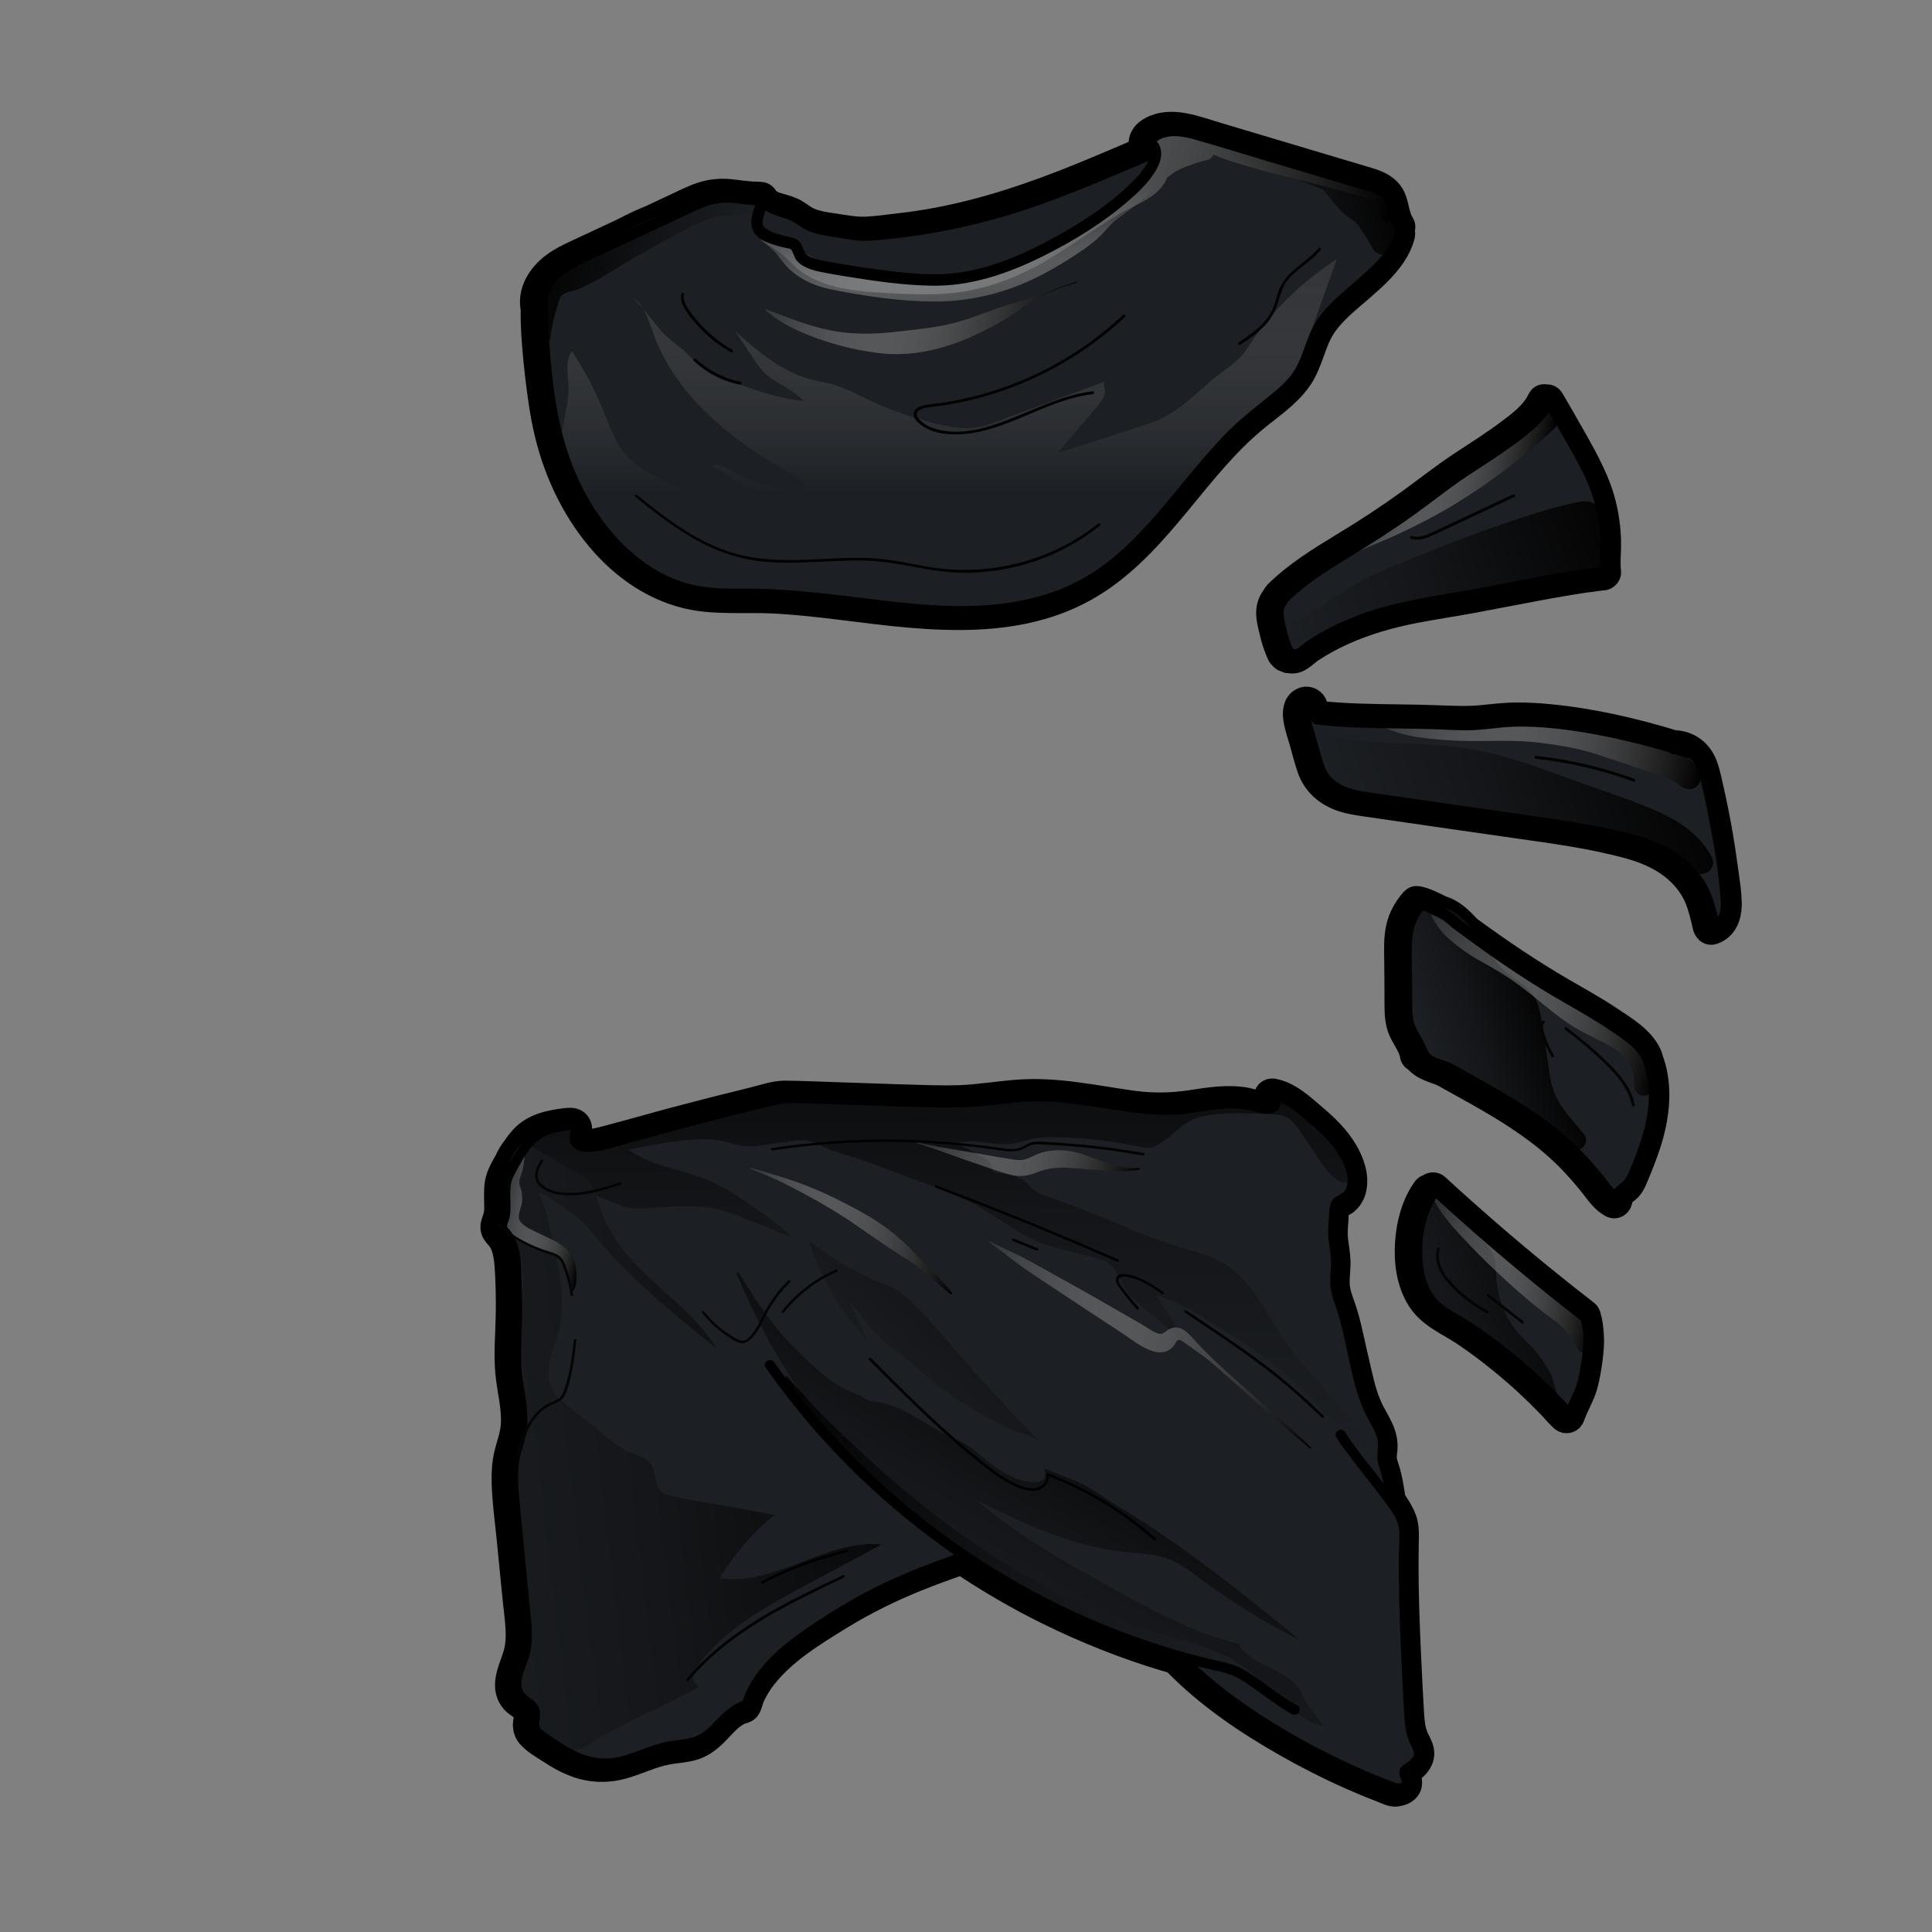 <?xml version="1.0" encoding="utf-8"?>
<!-- Generator: Adobe Illustrator 28.0.0, SVG Export Plug-In . SVG Version: 6.00 Build 0)  -->
<svg version="1.1" id="Layer_1" xmlns="http://www.w3.org/2000/svg" xmlns:xlink="http://www.w3.org/1999/xlink" x="0px" y="0px"
	 viewBox="0 0 150 150" style="enable-background:new 0 0 150 150;" xml:space="preserve">
<rect x="0" y="0" width="150" height="150" fill="#808080" stroke="none"/>
<style type="text/css">
	.st0{fill:#040404;stroke:#000000;stroke-width:2;stroke-linecap:round;stroke-linejoin:round;stroke-miterlimit:10;}
	.st1{fill:#1C1F23;}
	.st2{fill:url(#SVGID_1_);}
	.st3{fill:url(#SVGID_00000039120607800127723140000003502786166235482046_);}
	.st4{fill:url(#SVGID_00000106149196637061078050000010484843296048010625_);}
	.st5{fill:url(#SVGID_00000056413259910935331500000011511900524786066352_);}
	.st6{fill:url(#SVGID_00000079484002547183275080000006393276943124300479_);}
	.st7{fill:url(#SVGID_00000075847754184379901030000012798297229721479082_);}
	.st8{fill:url(#SVGID_00000072960082326019737850000005438831194233730730_);}
	.st9{fill:url(#SVGID_00000010277945890156924640000006928289909558814106_);}
	.st10{fill:url(#SVGID_00000085930325150495601370000009904534375861476485_);}
	.st11{fill:url(#SVGID_00000025411626324348106550000001086369217763116471_);}
	.st12{fill:url(#SVGID_00000169536455697716795420000010969767564617246628_);}
	.st13{fill:url(#SVGID_00000134248381729569574260000006068135765732120197_);}
	.st14{fill:url(#SVGID_00000087400949186574821580000004834625506678006936_);}
	.st15{fill:url(#SVGID_00000158750220173232048630000012088617511212066459_);}
	.st16{fill:url(#SVGID_00000003068516668270591450000006057367457993704607_);}
	.st17{fill:url(#SVGID_00000062155044133084729330000003527052145188905382_);}
	.st18{fill:url(#SVGID_00000139980475075244528350000006963559247958198442_);}
	.st19{fill:url(#SVGID_00000056422023795245016220000016210655720347402934_);}
	.st20{fill:url(#SVGID_00000127011312617807530500000004461225759823626124_);}
	.st21{fill:url(#SVGID_00000086658695725724958270000004372865014588116878_);}
	.st22{fill:url(#SVGID_00000111889977115439768510000016427864445115090560_);}
	.st23{fill:url(#SVGID_00000127734411325784587540000007196942292185759161_);}
	.st24{fill:url(#SVGID_00000072244732254348740950000017027150497454194592_);}
	.st25{fill:#040404;}
</style>
<g id="Pasha_Top">
	<g>
		<g>
			<path class="st0" d="M41.46,24.11c-0.02,0.05-0.04,0.11-0.04,0.18c0.01,1.58,0.15,3.16,0.33,4.73c0.18,1.56,0.39,3.13,0.76,4.66
				c0.76,3.14,2.22,6.16,4.39,8.57c1.95,2.17,4.53,3.8,7.45,4.2c1.87,0.25,3.77,0.09,5.65,0.18c1.85,0.09,3.69,0.3,5.53,0.53
				c6.6,0.83,13.92,1.82,19.78-2.12c4.88-3.28,7.61-8.76,12.09-12.47c1.19-0.99,2.52-1.85,3.44-3.13c0.92-1.29,1.07-2.95,1.98-4.24
				c0.71-1.01,1.71-1.82,2.64-2.62c0.97-0.84,1.97-1.7,2.7-2.78c0.31-0.47,0.56-0.98,0.7-1.53c0.04-0.16-0.01-0.29-0.09-0.38
				c0.12-0.12,0.17-0.3,0.05-0.49c-0.4-0.62-0.39-1.4-0.69-2.06c-0.36-0.77-1.1-1.1-1.87-1.33c-1.93-0.58-3.86-1.15-5.79-1.73
				s-3.87-1.16-5.8-1.73c-0.92-0.27-1.85-0.61-2.79-0.78c-0.72-0.13-1.48-0.14-2.17,0.13c-0.63,0.24-1.18,0.7-1.08,1.44
				c0.01,0.06,0.05,0.22,0.03,0.28c-0.01,0.03-0.04,0.03-0.07,0.06c-0.15,0.13-0.45,0.2-0.63,0.28c-0.45,0.19-0.9,0.39-1.36,0.58
				c-1.79,0.76-3.59,1.51-5.42,2.18c-3.66,1.35-7.44,2.4-11.33,2.83c-0.86,0.1-1.72,0.23-2.58,0.27c-0.83,0.04-1.61-0.12-2.43-0.24
				c-0.76-0.11-1.58-0.21-2.26-0.58c-0.37-0.2-0.69-0.5-1.08-0.67c-0.4-0.18-0.82-0.27-1.23-0.4c-0.34-0.11-0.68-0.28-0.87-0.6
				c-0.11-0.18-0.28-0.23-0.44-0.2c-0.05-0.02-0.1-0.03-0.17-0.03c-0.73,0.01-1.44-0.13-2.17-0.2c-0.68-0.06-1.36,0-2.02,0.2
				c-0.68,0.21-1.33,0.54-1.97,0.84c-0.65,0.31-1.31,0.61-1.96,0.92c-0.03,0.01-0.06,0.03-0.08,0.04c-0.73,0.29-1.45,0.63-2.15,1
				c-0.6,0.28-1.19,0.56-1.79,0.84c-0.64,0.3-1.29,0.6-1.93,0.9c-0.58,0.27-1.16,0.55-1.67,0.93c-1.11,0.81-1.95,2.11-1.6,3.53
				C41.44,24.09,41.45,24.09,41.46,24.11z"/>
			<path class="st0" d="M133.9,67.18c-0.19-1.41-0.42-2.8-0.7-4.19c-0.14-0.7-0.29-1.39-0.45-2.08c-0.13-0.58-0.25-1.17-0.5-1.72
				c-0.44-0.94-1.29-1.48-2.3-1.5c-3.11-0.95-6.31-1.69-9.54-2.01c-0.87-0.09-1.75-0.14-2.63-0.14c-0.94,0-1.87,0.12-2.8,0.21
				c-1.09,0.1-2.16,0.05-3.24,0.01c-0.99-0.04-1.97-0.06-2.96-0.07c-2.18-0.03-4.36-0.05-6.53-0.29c-0.14-0.22-0.1-0.5-0.23-0.74
				c-0.17-0.32-0.57-0.44-0.89-0.28c-0.54,0.26-0.57,0.9-0.5,1.42c0.09,0.6,0.3,1.19,0.47,1.78c0.2,0.69,0.37,1.4,0.6,2.07
				c0.42,1.19,1.33,1.97,2.51,2.37c0.6,0.2,1.22,0.29,1.84,0.38c0.76,0.11,1.51,0.22,2.27,0.33c3.1,0.45,6.2,0.9,9.3,1.34
				c3,0.43,6.04,0.82,8.97,1.64c1.46,0.41,2.82,1.04,3.91,2.13c0.53,0.53,0.96,1.14,1.26,1.83c0.31,0.74,0.49,1.53,0.67,2.31
				c0.02,0.08,0.06,0.14,0.1,0.19c0.09,0.14,0.25,0.23,0.46,0.16c0.91-0.31,1.22-1.18,1.24-2.08
				C134.23,69.23,134.03,68.18,133.9,67.18z"/>
			<path class="st0" d="M128.07,82.06c-0.01-0.06-0.02-0.12-0.05-0.17c-0.57-1.22-1.86-1.99-2.94-2.71
				c-1.22-0.82-2.5-1.53-3.77-2.26c-2.53-1.47-4.95-3.11-7.31-4.84c-0.01,0-0.01-0.01-0.02-0.01c-0.01-0.02-0.03-0.03-0.04-0.05
				c-0.51-0.58-1.24-1.28-2.04-1.48c-0.26-0.14-0.53-0.27-0.8-0.39c-0.36-0.16-0.7-0.31-1.09-0.36c-0.13-0.02-0.24,0.07-0.32,0.17
				c0,0,0,0-0.01,0c-0.02,0.03-0.04,0.06-0.07,0.09c-0.47,0.56-0.82,1.21-0.99,1.92c-0.2,0.85-0.16,1.73-0.15,2.59
				c0.01,0.91,0.02,1.81,0.02,2.72c0.01,0.82-0.05,1.69,0.21,2.48c0.26,0.77,0.87,1.39,0.99,2.2c0.02,0.14,0.14,0.24,0.27,0.28
				c0.26,0.33,0.63,0.56,1.02,0.72c0.26,0.11,0.52,0.19,0.78,0.29c0.3,0.11,0.58,0.28,0.86,0.44c1.16,0.65,2.34,1.28,3.49,1.97
				c2.26,1.34,4.44,2.87,6.22,4.82c0.5,0.55,0.99,1.11,1.44,1.7c0.4,0.52,0.76,1.02,1.34,1.35c0.39,0.23,0.74-0.21,0.62-0.54
				c0.02-0.05,0.03-0.1,0.04-0.15c0.01-0.07,0.2-0.18,0.25-0.22c0.15-0.11,0.3-0.21,0.43-0.34c0.32-0.34,0.47-0.79,0.65-1.21
				c0.4-0.97,0.78-1.95,1.06-2.96c0.53-1.94,0.68-4.05-0.06-5.95C128.11,82.11,128.09,82.08,128.07,82.06z"/>
			<path class="st0" d="M123.28,102.13c-0.04-0.11-0.1-0.18-0.18-0.23l-0.01-0.01c-3.1-2.4-6.12-4.9-9.05-7.5
				c-0.84-0.74-1.67-1.49-2.49-2.25c-0.2-0.19-0.45-0.13-0.61,0.01c-0.11,0.02-0.22,0.07-0.3,0.19c-0.85,1.21-1.23,2.68-1.33,4.14
				c-0.1,1.49,0.1,3.08,0.91,4.37c0.81,1.29,2.23,1.83,3.44,2.64c1.34,0.9,2.62,1.89,3.84,2.94c0.67,0.57,1.31,1.17,1.94,1.78
				c0.31,0.31,0.62,0.62,0.93,0.94c0.32,0.33,0.61,0.7,0.95,1c0.25,0.23,0.62,0.13,0.73-0.19c0.21-0.62,0.53-1.19,0.78-1.79
				c0.26-0.63,0.39-1.3,0.5-1.97c0.11-0.71,0.21-1.43,0.21-2.14c0-0.12-0.01-0.24-0.02-0.37
				C123.5,103.17,123.44,102.65,123.28,102.13z"/>
			<path class="st0" d="M99.13,46.08c-0.04,0.04-0.06,0.08-0.08,0.12c-0.05,0.05-0.09,0.11-0.12,0.18
				c-0.02,0.06-0.09,0.12-0.12,0.17c-0.06,0.09-0.11,0.2-0.15,0.3c-0.08,0.21-0.12,0.43-0.13,0.65c-0.02,0.44,0.09,0.88,0.19,1.3
				c0.11,0.46,0.22,0.92,0.39,1.37c0.09,0.24,0.18,0.49,0.3,0.71c0.02,0.04,0.05,0.05,0.08,0.08c0.04,0.05,0.07,0.09,0.11,0.12
				c0.02,0.02,0.04,0.03,0.06,0.05c0.04,0.02,0.09,0.03,0.13,0.04c0.06,0.03,0.11,0.07,0.18,0.09c0.03,0.01,0.05,0,0.08,0
				c0.27,0.06,0.53,0.04,0.81-0.12c0.34-0.19,0.62-0.49,0.94-0.7c0.8-0.53,1.64-0.98,2.51-1.37c1.75-0.79,3.61-1.31,5.49-1.68
				c1.54-0.3,3.09-0.52,4.63-0.81c1.62-0.3,3.23-0.62,4.85-0.92c1.67-0.31,3.35-0.61,5.04-0.81c0.02,0,0.03-0.01,0.04-0.01
				c0.02,0,0.04,0.01,0.06,0.01c0.21,0,0.47-0.2,0.44-0.44c-0.09-0.71,0-1.43,0-2.14c0-0.95-0.11-1.9-0.32-2.83
				c-0.43-1.95-1.39-3.66-2.36-5.38c-0.57-1.01-1.14-2.01-1.73-3.01c-0.1-0.17-0.27-0.23-0.42-0.2c-0.17-0.06-0.36-0.02-0.46,0.2
				c-0.5,1.07-1.59,1.88-2.52,2.57c-1.16,0.86-2.38,1.63-3.58,2.42c-1.4,0.92-2.71,1.97-4.07,2.95c-1.65,1.19-3.34,2.3-5.09,3.35
				C102.49,43.45,100.66,44.57,99.13,46.08z"/>
			<path class="st0" d="M109.58,133.28c-0.07-1.11-0.13-2.23-0.18-3.34c-0.11-2.23-0.21-4.45-0.25-6.68c-0.02-1.11-0.02-2.23,0-3.34
				c0.01-0.53,0.05-1.07-0.06-1.6c-0.08-0.42-0.3-0.82-0.51-1.19c-0.16-0.27-0.34-0.53-0.52-0.79c0.03-0.07,0.05-0.14,0.03-0.23
				c-0.1-0.62-0.2-1.25-0.37-1.85c-0.08-0.27-0.18-0.53-0.24-0.8c-0.07-0.32-0.01-0.65,0.02-0.97c0.1-1.21-0.64-2.1-1.13-3.13
				c-0.52-1.1-0.75-2.31-1.03-3.49c-0.32-1.3-0.55-2.64-0.94-3.92c-0.18-0.6-0.45-1.19-0.56-1.81c-0.11-0.59-0.02-1.22,0.01-1.82
				c0.03-0.61-0.06-1.16-0.15-1.77c-0.1-0.63-0.06-1.28,0-1.91c0.02-0.25-0.02-0.68,0.1-0.9c0.1-0.2,0.44-0.26,0.62-0.38
				c0.36-0.26,0.59-0.66,0.68-1.1c0.2-1-0.18-2.03-0.68-2.88c-0.6-1.02-1.47-1.87-2.37-2.63c-0.93-0.79-1.95-1.78-3.19-2.01
				c-0.29-0.05-0.57,0.18-0.49,0.49c0.09,0.36,0.09,0.51-0.29,0.5c-0.47-0.02-0.92-0.22-1.37-0.3c-1.43-0.25-2.86-0.01-4.28,0.21
				c-1.48,0.22-2.9,0.24-4.39,0.05c-1.49-0.2-2.98-0.48-4.47-0.67c-1.5-0.2-3-0.31-4.51-0.2s-3.01,0.37-4.52,0.43
				c-1.5,0.05-3.01-0.02-4.51-0.06c-1.5-0.05-3-0.1-4.5-0.15c-1.52-0.05-3.04-0.12-4.55-0.14c-0.8-0.01-1.66,0.3-2.44,0.49
				c-2.01,0.49-4.01,1-6.01,1.53c-1.49,0.39-2.98,0.83-4.47,1.22c-0.62,0.16-1.23,0.35-1.85,0.47c-0.31,0.06-0.63,0.1-0.94,0.09
				c-0.12,0-0.19-0.01-0.32-0.04c-0.09-0.03-0.04-0.01-0.09-0.04c-0.01,0-0.07-0.06-0.05-0.03c-0.05-0.07-0.05-0.08-0.04-0.18
				c0.02-0.18,0.12-0.36,0.17-0.54c0.07-0.27,0.02-0.54-0.2-0.72c-0.26-0.2-0.58-0.14-0.89-0.11c-1.18,0.14-2.41,0.41-3.26,1.32
				c-0.21,0.23-0.4,0.47-0.57,0.73c-0.26,0.32-0.47,0.68-0.64,1.06c-0.23,0.4-0.47,0.81-0.62,1.24c-0.22,0.63-0.18,1.31-0.17,1.97
				c0.01,0.32,0.02,0.64-0.04,0.95c-0.05,0.32-0.25,0.64-0.25,0.97c0,0.31,0.18,0.52,0.38,0.74c0.18,0.2,0.32,0.42,0.41,0.67
				c0.2,0.51,0.27,1.06,0.31,1.6c0.09,1.27,0.11,2.56,0.09,3.83c-0.03,1.49-0.17,3.01-0.03,4.49c0.13,1.36,0.52,2.7,0.42,4.08
				c-0.06,0.76-0.33,1.45-0.51,2.18c-0.17,0.71-0.22,1.45-0.2,2.19c0.04,1.53,0.26,3.07,0.41,4.59c0.15,1.55,0.3,3.11,0.46,4.66
				c0.14,1.4,0.43,2.92-0.02,4.29c-0.36,1.1-1.05,2.43-0.13,3.47c0.3,0.33,0.97,0.56,1,1.05c0.02,0.27-0.07,0.54-0.07,0.81
				c0.01,0.31,0.1,0.61,0.32,0.84c0.42,0.47,1.06,0.83,1.59,1.17c0.56,0.37,1.13,0.7,1.75,0.95c1.23,0.51,2.53,0.59,3.82,0.24
				c1.2-0.32,2.33-0.92,3.56-1.13c0.62-0.11,1.25-0.14,1.85-0.3c0.52-0.14,0.97-0.4,1.38-0.74c0.79-0.65,1.36-1.58,2.29-2.03
				c0.22-0.1,0.54-0.12,0.67-0.34c0.16-0.26,0.21-0.62,0.33-0.89c0.25-0.54,0.57-1.06,0.94-1.53c1.53-1.95,3.77-3.32,5.85-4.6
				c1.91-1.18,3.92-2.17,6-3.01c1.14-0.46,2.3-0.88,3.46-1.29c0.02,0,0.04,0,0.05,0.01c2.14,1.43,4.37,2.73,6.68,3.87
				c2.94,1.45,6,2.67,9.14,3.61c0.24,0.07,0.48,0.13,0.72,0.2c0.02,0.04,0.04,0.08,0.08,0.12c2.49,2.55,5.51,4.6,8.6,6.35
				c1.6,0.91,3.25,1.75,4.94,2.5c0.79,0.35,1.58,0.68,2.39,0.99c0.37,0.14,0.82,0.4,1.22,0.34c0.32-0.05,0.68-0.17,0.86-0.47
				c0.14-0.22,0.12-0.5,0.04-0.74c-0.03-0.09-0.07-0.17-0.1-0.26c-0.01-0.03-0.02-0.07-0.03-0.1c0.05-0.03,0.1-0.07,0.13-0.1
				c0.18-0.13,0.36-0.27,0.52-0.42c0.29-0.29,0.51-0.67,0.49-1.09c-0.03-0.5-0.37-0.9-0.52-1.37
				C109.67,134.25,109.62,133.76,109.58,133.28z"/>
		</g>
		<path class="st1" d="M51.58,16.79c-2.1,1.17-4.03,2.68-6.31,3.44c-0.9,0.3-1.91,0.51-2.53,1.24c-0.53,0.62-0.65,1.48-0.65,2.29
			c-0.03,3.92,0.59,8.18,1.88,11.89c1.29,3.67,3.65,7.12,7.11,8.9c3.49,1.81,7.6,1.61,11.41,1.95c4.43,0.39,8.88,0.64,13.33,0.75
			c1.17,0.03,2.36,0.05,3.51-0.21c1.21-0.27,2.33-0.83,3.42-1.4c2.98-1.55,6-3.24,8.13-5.83c0.83-1,1.5-2.12,2.24-3.19
			c1.05-1.51,2.24-2.92,3.64-4.12c1.26-1.08,2.89-1.7,3.89-3.05c0.92-1.25,1.22-2.85,2.02-4.18c0.46-0.76,1.07-1.41,1.72-2.01
			c1.12-1.04,2.37-1.96,3.24-3.22s1.26-2.99,0.49-4.3c-0.93-1.58-3.02-1.89-4.8-2.29c-3.79-0.84-7.32-2.75-11.18-3.2
			c-1-0.12-1.68-0.14-2.57,0.38c-0.05,0.03-0.1,0.06-0.13,0.11c-0.04,0.06-0.05,0.15-0.05,0.22c0,0.13-0.01,0.25-0.01,0.38
			c0,0.07-0.01,0.14-0.04,0.19c-0.03,0.05-0.08,0.08-0.13,0.11c-2.14,1.35-4.57,2.28-6.92,3.2c-3.25,1.27-6.52,2.54-9.95,3.16
			c-1.77,0.32-3.58,0.46-5.38,0.33c-0.89-0.06-1.78-0.19-2.65-0.4c-0.54-0.13-1.52-0.29-1.97-0.62c-0.15-0.11-0.25-0.28-0.39-0.4
			c-0.24-0.22-0.59-0.29-0.88-0.44c-0.4-0.21-0.7-0.59-1.13-0.75c-0.37-0.13-0.76-0.07-1.14-0.12c-0.36-0.04-0.5-0.23-0.79-0.33
			c-0.65-0.22-1.63-0.09-2.29,0C54.24,15.48,52.85,16.07,51.58,16.79z"/>
		<path class="st1" d="M119,99.29c-0.87-0.56-1.71-1.14-2.44-1.87c-0.54-0.54-1.01-1.16-1.52-1.73c-0.86-0.97-1.85-1.82-2.93-2.54
			c-0.29-0.19-0.65-0.38-0.96-0.23c-0.21,0.1-0.33,0.33-0.42,0.54c-0.52,1.2-0.58,2.33-0.6,3.6c-0.02,1.19,0.12,2.42,0.91,3.38
			c0.1,0.34,0.27,0.67,0.52,0.98c0.1,0.12,0.24,0.2,0.39,0.24c0.5,0.45,1.17,0.82,1.59,1.11c2.6,1.81,5.22,3.26,7.29,5.73
			c0.41,0.49,0.86,1.03,1.49,1.11c0.21-0.59,0.42-1.17,0.63-1.76c0.08-0.23,0.17-0.46,0.24-0.69c0.31-1.01,0.42-2.09,0.31-3.15
			c-0.06-0.6-0.2-1.2-0.54-1.7c-0.16-0.24-0.37-0.44-0.58-0.63C121.38,100.74,120.17,100.04,119,99.29z"/>
		<path class="st1" d="M46.42,136.76c1.86,0.22,3.6-1.15,5.48-1.08c0.5,0.02,0.99,0.14,1.48,0.05c0.9-0.16,1.48-0.94,2.1-1.54
			c0.71-0.7,1.42-0.97,2.24-1.45c0.47-0.27,0.58-0.88,0.74-1.39c0.52-1.6,1.94-2.7,3.28-3.71c2.25-1.68,4.52-3.38,7.06-4.58
			c1.15-0.54,2.34-0.98,3.55-1.37c0.7-0.23,1.41-0.45,2.15-0.45c2.53-0.02,4.73,2.23,6.87,3.33c3.26,1.67,6.81,2.64,10.13,4.12
			c0.22,0.1,0.45,0.2,0.65,0.35c0.21,0.16,0.37,0.38,0.54,0.58c0.85,1,2.16,2,3.26,2.7c2.16,1.38,4.33,2.76,6.6,3.94
			c1.13,0.59,2.29,1.14,3.47,1.61c0.58,0.23,1.24,0.56,1.86,0.66c0.2,0.03,1.36-0.14,1.42-0.02c-0.28-0.52-0.14-1.24,0.33-1.62
			c0.19-0.15,0.43-0.27,0.49-0.5c0.04-0.17-0.03-0.34-0.09-0.5c-0.68-1.69-0.78-3.56-0.85-5.38c-0.05-1.26-0.07-2.51-0.07-3.77
			c-0.01-2.41,0.02-4.82-0.04-7.21c-0.01-0.4-0.02-0.81-0.09-1.2c-0.19-1.1-0.79-2.06-1.21-3.07c-0.46-1.12-0.24-1.99-0.41-3.13
			c-0.06-0.4-0.23-0.78-0.4-1.15c-2.16-4.72-3.34-9.99-3.55-15.18c-0.02-0.56-0.03-1.13,0.08-1.69c0.03-0.15,0.07-0.31,0.19-0.42
			c0.14-0.13,0.34-0.17,0.52-0.23c0.55-0.2,0.91-0.76,0.99-1.34s-0.07-1.17-0.31-1.7c-0.85-1.94-2.63-3.23-4.39-4.3
			c-0.31-0.18-1.18-0.93-1.57-0.67c-0.03,0.02-0.06,0.06-0.07,0.09c-0.09,0.16-0.17,0.34-0.33,0.43c-0.22,0.13-0.51,0.04-0.74-0.06
			c-0.66-0.29-1.44-0.08-2.14-0.04c-0.75,0.04-1.5,0.07-2.25,0.1c-1.53,0.06-3.07,0.12-4.6,0.01c-1.68-0.12-3.33-0.44-5-0.61
			c-1.43-0.15-2.87-0.17-4.31-0.17c-1.34-0.01-2.58,0.15-3.93,0.3c-3.02,0.34-6.08,0.36-9.11,0.05c-1.23-0.12-2.47-0.3-3.71-0.26
			c-1.46,0.05-2.9,0.4-4.32,0.75c-4.24,1.04-8.47,2.07-12.71,3.11c-0.49,0.12-1.24,0.02-1.17-0.47c0.04-0.33,0.47-0.55,0.39-0.87
			c-0.06-0.24-0.37-0.31-0.61-0.33c-0.37-0.03-0.75-0.06-1.12,0.01c-1.54,0.29-2.75,1.65-3.32,3.04c-0.48,1.17-0.63,2.44-0.74,3.69
			c-0.02,0.28-0.05,0.56,0.02,0.83c0.85,3.49,1.27,6.94,0.94,10.54c-0.05,0.52-0.11,1.05-0.03,1.56c0.08,0.49,0.29,0.95,0.4,1.43
			c0.32,1.39-0.19,2.77-0.4,4.13c-0.22,1.38-0.19,2.77-0.1,4.16c0.2,3.09,0.78,6.14,0.96,9.23c0.05,0.87,0.06,1.76-0.18,2.6
			c-0.18,0.61-0.49,1.18-0.6,1.8s0.03,1.36,0.56,1.7c0.27,0.17,0.64,0.24,0.8,0.53c0.19,0.34,0.03,0.81,0.09,1.18
			c0.09,0.53,0.33,0.89,0.75,1.23C43.45,136.04,44.95,136.59,46.42,136.76z"/>
		<path class="st1" d="M104.91,48.08c0.29-0.16,0.68-0.18,1.01-0.25c0.37-0.08,0.74-0.17,1.11-0.23c0.71-0.13,1.4-0.35,2.1-0.55
			c1.36-0.38,2.72-0.73,4.11-1.01c1.34-0.27,2.68-0.46,4.03-0.62c1.38-0.16,2.78-0.33,4.1-0.76c1.15-0.01,2.72,0.15,3.14-1.18
			c0.03-0.09,0.05-0.18,0.07-0.27c0,0.14,0.01,0.27,0.03,0.41c0,0.01,0,0.02,0.01,0.03c0.01-0.12,0.03-0.24,0.03-0.36
			c0-0.1,0.04-0.18,0.08-0.24c0.02-0.23,0.04-0.47,0.04-0.7c0-0.13,0.04-0.23,0.1-0.32c0-0.03,0-0.06,0-0.09
			c-0.04-0.05-0.07-0.1-0.09-0.16c-0.27-1.06-0.4-2.14-0.62-3.2c-0.09-0.42-0.31-0.82-0.47-1.21c-0.18-0.44-0.35-0.89-0.48-1.35
			c-0.02-0.07-0.03-0.14-0.02-0.2c-0.31-0.66-0.63-1.31-0.99-1.94c-0.04-0.07-0.06-0.14-0.07-0.2c-0.21-0.34-0.46-0.65-0.72-0.94
			c0.4,0.64,0.72,1.32,1,2.03c-0.37-0.73-0.75-1.44-1.13-2.17c-0.2-0.22-0.42-0.43-0.64-0.63c-0.27-0.09-0.58-0.08-0.8,0.08
			c-1.6,1.11-3.14,2.31-4.68,3.5c-0.3,0.15-0.57,0.36-0.78,0.61c-0.19,0.15-0.38,0.3-0.57,0.44c-0.63,0.38-1.24,0.8-1.82,1.25
			c-0.35,0.27-0.69,0.56-1.02,0.86c-0.36,0.26-0.73,0.52-1.1,0.77c-3.19,2.17-6.62,3.96-9.6,6.43c-0.12,0.1-0.19,0.23-0.24,0.37
			c-0.71,0.91-0.39,2.6-0.09,3.69c0.13,0.48,0.77,0.8,1.21,0.49c1.14-0.8,2.31-1.54,3.51-2.26
			C104.73,48.16,104.82,48.13,104.91,48.08z"/>
		<path class="st1" d="M112.71,62.75c0.81,0.16,1.63,0.31,2.44,0.46c1.66,0.3,3.33,0.56,5.01,0.75c0.85,0.09,1.71,0.16,2.56,0.19
			c0.14,0.21,0.38,0.36,0.72,0.4c2.12,0.22,4.37,0.53,6.21,1.68c0.75,0.47,1.37,1.13,1.94,1.81c0.32,0.38,0.54,0.75,0.68,1.16
			c0.06,0.41,0.11,0.82,0.13,1.2c0.04,0.56,0.53,0.82,0.95,0.77c-0.03,0.07-0.04,0.14-0.05,0.21c0,0.08-0.01,0.15-0.01,0.23
			c0.21-0.29,0.42-0.58,0.64-0.87c0.01-0.01,0.02-0.02,0.03-0.04c0.03-0.09,0.05-0.19,0.05-0.31c0.01-0.94-0.02-1.89-0.16-2.82
			c0.15,0.54,0.27,1.08,0.33,1.61c0.01-0.03,0.01-0.06,0.02-0.09c-0.06-0.58-0.13-1.17-0.21-1.75c-0.1-0.08-0.17-0.19-0.2-0.35
			c-0.18-1.2-0.36-2.4-0.54-3.6c-0.11-0.08-0.19-0.2-0.23-0.36c-0.25-1.07-0.35-2.14-0.77-3.17c-0.27-0.67-0.61-1.22-1.31-1.5
			c-0.27-0.11-0.55-0.22-0.82-0.33c-0.8-0.31-1.62-0.49-2.45-0.7c-1.32-0.34-2.66-0.58-4.01-0.78c-0.03,0-0.06,0-0.09-0.01
			c-0.06-0.01-0.12-0.02-0.18-0.03c0,0.01,0,0.02,0,0.02c-0.16,0.01-0.31,0.04-0.44,0.1c-0.03,0-0.06,0-0.09,0
			c-0.15,0-0.29,0.02-0.43,0.04c-2.99-0.99-6.24-0.86-9.33-0.24c-1.02-0.12-2.04-0.24-3.06-0.34c-0.64-0.06-1.29-0.04-1.94-0.05
			c-0.73-0.01-1.43-0.09-2.15-0.19c-0.26-0.03-0.5,0.11-0.67,0.31c-0.8-0.16-1.61-0.28-2.42-0.37c-0.11-0.05-0.2-0.12-0.3-0.21
			c-0.59-0.56-1.54,0.15-1.13,0.87c0.16,0.28,0.34,0.56,0.52,0.83c-0.05,0.1-0.08,0.2-0.09,0.32c-0.02,0.43,0.03,0.83,0.15,1.21
			c-0.09,0.48,0.11,1.04,0.65,1.19c0.31,0.38,0.7,0.71,1.13,0.99c-0.27-0.12-0.55-0.19-0.84-0.2c-0.01,0-0.01,0-0.02,0
			c0.49,0.16,0.98,0.34,1.45,0.56c-0.01-0.01-0.02-0.02-0.03-0.03c-0.03-0.03-0.07-0.05-0.11-0.07c0.42,0.22,0.86,0.39,1.31,0.51
			c1.09,0.29,2.24,0.4,3.36,0.54c1.06,0.12,2.11,0.21,3.17,0.23C112.29,62.64,112.51,62.7,112.71,62.75z"/>
		<path class="st1" d="M122.42,89.79c0.42,0.39,0.85,0.79,1.27,1.18c0.3,0.28,0.59,0.56,0.88,0.85c0.23,0.23,0.31,0.53,0.5,0.79
			c0.07,0.1,0.16,0.2,0.27,0.26c0.11,0.06,0.26,0.07,0.36-0.01c0.09-0.06,0.13-0.16,0.17-0.26c0.31-0.64,0.85-1.11,1.28-1.66
			c0.48-0.61,0.59-1.3,0.72-2.06c0.03-0.17,0.14-0.29,0.28-0.36c0.13-0.45,0.24-0.9,0.33-1.36c-0.01-0.06-0.02-0.13,0-0.2
			c0.1-0.74,0.2-1.47,0.29-2.21c-0.05-0.81-0.24-1.6-0.72-2.3c-0.09-0.13-0.19-0.23-0.3-0.31c-0.26-0.46-0.59-0.89-1-1.25
			c-1.43-1.25-3.17-2.17-4.76-3.19c-1.65-1.07-3.28-2.16-4.89-3.28c-1.63-1.13-3.25-2.25-4.73-3.57c-0.36-0.32-0.92-0.41-1.34-0.2
			c-0.04,0-0.09,0-0.14,0.01c-0.36-0.19-0.97-0.04-1.03,0.43c-0.15,1.11-0.3,2.23-0.45,3.34c0.02,1.04,0.03,2.09,0.05,3.13
			c0.04,0.19,0.08,0.39,0.11,0.58c0.16,1,0.08,2.02,0.56,2.94c0.47,0.91,1.37,1.38,2.28,1.74c1.91,0.76,3.66,1.7,5.32,2.93
			C119.37,86.97,120.9,88.39,122.42,89.79z"/>
		<path class="st1" d="M122.19,109.77c0.25-0.79,0.67-1.51,0.93-2.29c0.01-0.06,0.02-0.12,0.03-0.18c-0.02-0.08-0.03-0.17-0.01-0.26
			c0.03-0.14,0.05-0.29,0.08-0.43c0.06-0.37,0.1-0.73,0.18-1.1c0.06-0.41,0.11-0.81,0.16-1.22c-0.04-0.51-0.1-1-0.24-1.47
			c-0.02-0.03-0.04-0.06-0.06-0.09c-0.12-0.24-0.23-0.47-0.34-0.7c0.03,0.13,0.06,0.27,0.09,0.4c0.21,1.09-0.1,2.18-0.04,3.28
			c0.03,0.57,0.26,0.96,0.04,1.5c-0.22,0.55-0.44,1.11-0.65,1.66c-0.14,0.36-0.28,0.74-0.22,1.11c0.01-0.02,0.01-0.03,0.02-0.05
			C122.16,109.88,122.17,109.83,122.19,109.77z"/>
		
			<linearGradient id="SVGID_1_" gradientUnits="userSpaceOnUse" x1="73.674" y1="699.439" x2="73.674" y2="730.237" gradientTransform="matrix(1 0 0 1 0 -692)">
			<stop  offset="0" style="stop-color:#040404;stop-opacity:0.5"/>
			<stop  offset="1" style="stop-color:#F8F8F9;stop-opacity:0"/>
		</linearGradient>
		<path class="st2" d="M61.53,40.12c-3.19,0.28-6.28-1.19-9.13-2.39c-1.33-0.56-2.66-1.25-3.69-2.3c-0.93-0.96-1.38-2.36-1.88-3.58
			c-0.66-1.6-1.47-3.14-2.42-4.58c-0.56,0.71-0.31,1.73-0.27,2.63c0.08,1.69-0.68,3.35-0.57,5.04c0.12,1.78,1.16,3.35,2.17,4.81
			c0.88,1.28,1.77,2.57,2.96,3.56c1.65,1.37,3.77,2.07,5.89,2.39s4.28,0.29,6.42,0.37c2.27,0.09,4.54,0.3,6.8,0.57
			c2.06,0.25,4.19,0.75,6.26,0.69c4.05-0.11,7.71-0.68,11.16-2.99c2.23-1.49,4.08-3.46,5.92-5.41c1.27-1.35,2.54-2.7,3.65-4.19
			c0.95-1.27,1.83-2.68,3.22-3.46c0.68-0.38,1.47-0.6,1.99-1.18c0.35-0.39,0.54-0.9,0.72-1.4c1.02-2.86,2.04-5.72,3.06-8.58
			c-1.11,0.71-2.15,1.51-3.12,2.39c-1.23,1.12-2.34,2.37-3.3,3.73c-0.4,0.56-0.71,1.18-1.22,1.64c-0.58,0.54-1.28,0.98-1.89,1.49
			c-1.65,1.39-2.99,2.85-5.1,3.53c-2.36,0.77-4.72,1.53-7.07,2.3c1.03-1.21,2.05-2.41,3.08-3.62c0.36-0.42,0.73-0.93,0.59-1.46
			c-0.05-0.19-0.12-0.49,0.08-0.52c-2.75,1.02-5.51,2.04-8.26,3.06c-0.65,0.24-1.31,0.48-1.99,0.56c-0.74,0.08-1.49-0.03-2.23-0.17
			c-1.54-0.31-2.97-0.81-4.43-1.35c-1.34-0.49-2.55-1.27-3.89-1.73c-0.72-0.25-1.49-0.34-2.22-0.55c-2.22-0.62-4.03-2.19-5.75-3.72
			c0.46,0.69,0.92,1.38,1.38,2.07c0.28,0.42,0.56,0.85,0.93,1.2c0.89,0.86,2.2,1.22,3,2.16c-1.71-0.17-3.32-0.69-4.93-1.27
			c-1.06-0.38-2.26-0.76-3.15-1.47c-0.43-0.35-0.78-0.79-1.19-1.16c-0.39-0.35-0.83-0.64-1.22-0.99c-1.06-0.94-1.74-2.24-2.81-3.15
			c0.94,0.55,1.26,1.72,1.62,2.74c1.54,4.34,5.19,7.62,9.13,10.01c0.81,0.49,1.63,0.95,2.39,1.51c0.11,0.08,0.23,0.18,0.23,0.32
			c0,0.23-0.3,0.31-0.53,0.31c-1.79,0-3.57-0.49-5.1-1.42c-0.47-0.29-1.04-0.62-1.54-0.4c1.08,0.63,2.07,1.35,3.16,1.94
			c0.6,0.33,1.2,0.65,1.79,0.98c0.34,0.18,1.44,1.04,1.79,0.98C61.84,40.09,61.68,40.11,61.53,40.12z"/>
		
			<linearGradient id="SVGID_00000173154766581678897700000001844666225831533974_" gradientUnits="userSpaceOnUse" x1="76.128" y1="719.301" x2="74.966" y2="707.774" gradientTransform="matrix(1 0 0 1 0 -692)">
			<stop  offset="0" style="stop-color:#040404"/>
			<stop  offset="0.079" style="stop-color:#1D1D1D;stop-opacity:0.921"/>
			<stop  offset="0.337" style="stop-color:#6A6A6A;stop-opacity:0.663"/>
			<stop  offset="0.568" style="stop-color:#A7A7A7;stop-opacity:0.432"/>
			<stop  offset="0.762" style="stop-color:#D3D3D4;stop-opacity:0.238"/>
			<stop  offset="0.912" style="stop-color:#EEEEEF;stop-opacity:0.088"/>
			<stop  offset="1" style="stop-color:#F8F8F9;stop-opacity:0"/>
		</linearGradient>
		<path style="fill:url(#SVGID_00000173154766581678897700000001844666225831533974_);" d="M89.42,11.06c0,0.57,0.24,1.23,0,1.76
			c-0.25,0.57-0.68,0.97-1.11,1.4c-0.77,0.78-1.68,1.61-2.63,2.18c-0.46,0.27-0.98,0.44-1.44,0.7c-0.55,0.32-1.06,0.67-1.59,1.02
			c-0.94,0.62-1.91,1.2-2.92,1.71c-2.1,1.05-4.35,1.64-6.71,1.69c-2.51,0.05-5.01-0.35-7.48-0.78c-0.62-0.11-1.27-0.22-1.86-0.47
			c-0.52-0.22-1.01-0.51-1.51-0.78c-0.53-0.29-1.08-0.46-1.59-0.75c-0.52-0.29-0.97-0.56-1.58-0.51c-0.06,0-0.11,0.07-0.07,0.13
			c0.31,0.43,0.71,0.73,1.11,1.09c0.43,0.4,0.71,0.92,1.14,1.34c0.93,0.91,2.04,1.41,3.3,1.67c2.62,0.53,5.36,0.94,8.03,0.95
			c2.68,0.01,5.24-0.58,7.66-1.72c1.1-0.52,2.16-1.13,3.18-1.8c0.52-0.34,1.03-0.68,1.5-1.06c0.5-0.4,0.89-0.84,1.31-1.31
			c0.46-0.51,1.1-0.87,1.64-1.29c0.55-0.43,1.06-0.86,1.49-1.42c0.39-0.51,0.63-1.18,0.83-1.79c0.23-0.71,0.66-1.18,0.67-1.96
			C90.82,10.17,89.43,10.17,89.42,11.06z"/>
		
			<linearGradient id="SVGID_00000131326949860695599770000015407286660804991362_" gradientUnits="userSpaceOnUse" x1="74.652" y1="764.143" x2="74.494" y2="805.012" gradientTransform="matrix(1 0 0 1 0 -692)">
			<stop  offset="5.993717e-04" style="stop-color:#040404"/>
			<stop  offset="0.576" style="stop-color:#141619"/>
			<stop  offset="1" style="stop-color:#1C1F23"/>
		</linearGradient>
		<path style="fill:url(#SVGID_00000131326949860695599770000015407286660804991362_);" d="M77.53,91.08
			c-0.14-0.01-0.3-0.03-0.4-0.13c-0.11-0.12-0.1-0.29-0.15-0.45c-0.1-0.33-0.43-0.53-0.73-0.69c-0.65-0.35-1.31-0.7-1.96-1.05
			c1.38-0.43,2.88,0.24,4.31,0.04c0.52-0.07,1.02-0.26,1.53-0.37c0.67-0.14,1.37-0.15,2.06-0.13c2.14,0.05,4.27,0.3,6.35,0.74
			c0.2,0.04,0.4,0.09,0.61,0.08c0.22-0.01,0.43-0.09,0.63-0.19c1.05-0.51,1.79-1.53,2.86-2.02c0.6-0.27,1.26-0.36,1.92-0.41
			c1.31-0.1,2.62-0.05,3.94,0c0.52,0.02,1.06,0.04,1.5,0.31c0.39,0.23,0.66,0.62,0.92,1c0.53,0.78,1.05,1.55,1.58,2.33
			c0.42,0.61,1.06,1.55,1.87,1.67c1.02,0.15,0.47-1.19,0.23-1.67c-0.14-0.27-0.27-0.54-0.41-0.81c-0.03-0.06-0.06-0.12-0.09-0.18
			c-0.62-1.24-1.56-1.94-2.63-2.78c-0.49-0.38-1.92-1.69-2.57-0.91c-0.08,0.09-0.13,0.21-0.22,0.28c-0.1,0.07-0.22,0.1-0.34,0.11
			c-1.47,0.19-2.96-0.09-4.44-0.07c-1.64,0.02-3.26,0.4-4.9,0.35c-1.45-0.04-2.86-0.43-4.27-0.69c-2.68-0.49-5.27-0.18-7.96,0.01
			c-3.82,0.28-7.66-0.11-11.49,0.04c-0.74,0.03-1.48,0.08-2.22,0.04c-0.68-0.04-1.32-0.29-2-0.3c-1.54-0.03-3.05,0.31-4.51,0.77
			c-1.63,0.52-3.21,1.21-4.84,1.74c-1.12,0.37-2.25,0.66-3.39,0.95c-0.63,0.16-1.27,0.33-1.93,0.38c-0.3,0.03-0.61,0.03-0.92,0.01
			c-0.23-0.01-0.48-0.04-0.65-0.21c-0.19-0.19-0.19-0.49-0.17-0.76c0.05-0.74-0.24-1.04-0.96-0.89c-0.75,0.16-1.5,0.45-2.15,0.86
			c-0.27,0.17-0.56,0.45-0.47,0.76c0.05,0.16,0.19,0.26,0.32,0.36c1.12,0.8,2.29,1.53,3.39,2.36c0.41,0.31,0.73,0.75,1.14,1.04
			c0.52,0.36,1.26,0.56,1.84,0.8c0.41,0.18,0.83,0.35,1.27,0.42c0.43,0.06,0.86,0.02,1.3-0.02c0.94-0.08,1.89-0.12,2.84-0.13
			c0.73,0,1.46,0.01,2.18,0.14c0.77,0.14,1.52,0.41,2.25,0.69c1.3,0.5,2.58,1.04,3.86,1.57c-0.5-0.56-1.1-1-1.7-1.45
			c-1.64-1.21-3.31-2.43-5.21-3.16c-1.92-0.73-4.09-0.96-5.73-2.2c1.45-0.33,2.92-0.58,4.4-0.73c0.9-0.09,1.81-0.15,2.69,0.02
			c0.61,0.12,1.2,0.35,1.81,0.42c0.63,0.07,1.26-0.02,1.88-0.11c0.51-0.07,1.01-0.15,1.52-0.22c0.51-0.07,1.03-0.15,1.53-0.07
			c0.69,0.11,1.28,0.5,1.93,0.74c0.64,0.23,1.3,0.41,1.96,0.63c1.51,0.49,2.97,1.1,4.47,1.64c1.84,0.66,3.68,1.32,5.36,2.33
			c1.65,0.99,3.13,2.16,4.98,2.77c1.4,0.47,2.88,0.69,4.28,1.17c1.02,0.35,1.18,1.34,1.7,2.19c0.33,0.54,0.82,0.96,1.3,1.37
			c1.23,1.04,2.46,2.09,3.69,3.13c-0.85-1.33-1.71-2.65-2.56-3.98c1.74,0.51,3.3,1.48,4.83,2.45c1.42,0.89,2.83,1.78,4.15,2.82
			c0.89,0.7,1.73,1.47,2.55,2.26c0.74,0.71,1.47,1.44,2.11,2.24c1.44,1.79,2.55,4.02,4.62,5.01c-1.6-4.48-5.76-7.49-8.41-11.45
			c-1.41-2.11-2.5-4.61-4.69-5.86c-0.9-0.52-1.93-0.78-2.92-1.07c-1.82-0.54-3.6-1.23-5.34-1.99c-1.82-0.8-3.61-1.47-5.48-2.13
			c-0.33-0.12-0.68-0.24-0.95-0.47c-0.2-0.17-0.36-0.39-0.55-0.57C79.16,91.31,78.18,91.14,77.53,91.08z"/>
		
			<linearGradient id="SVGID_00000115502443832708384600000016831038851761724039_" gradientUnits="userSpaceOnUse" x1="86.067" y1="797.817" x2="73.341" y2="819.962" gradientTransform="matrix(1 0 0 1 0 -692)">
			<stop  offset="5.993717e-04" style="stop-color:#040404"/>
			<stop  offset="0.576" style="stop-color:#141619"/>
			<stop  offset="1" style="stop-color:#1C1F23"/>
		</linearGradient>
		<path style="fill:url(#SVGID_00000115502443832708384600000016831038851761724039_);" d="M101.16,131.69
			c-0.27-0.56-0.48-0.93-1.03-1.33c-1.13-0.81-2.53-1.19-3.57-2.14c-0.16-0.15-0.33-0.34-0.32-0.56c-3.67-0.91-7.04-2.76-10.34-4.6
			c-3.51-1.96-7.05-3.94-10.07-6.59c3.62,1.81,7.37,3.57,11.39,4.01c1.19,0.13,2.42,0.15,3.54,0.58c0.94,0.36,1.74,0.99,2.54,1.59
			c2.4,1.79,4.96,3.36,7.63,4.69c-2.82-2.29-5.64-4.59-8.59-6.72c-1.47-1.07-2.97-2.09-4.51-3.05c-0.67-0.42-1.33-0.75-1.98-1.22
			c-0.7-0.5-1.42-0.98-2.22-1.31c-0.29-0.12-0.58-0.24-0.87-0.36c-0.56-0.23-1.12-0.47-1.7-0.66c0.64,1.51-1.61,1.05-2.29,0.73
			c-0.88-0.41-1.7-0.94-2.44-1.56c-0.35-0.3-0.69-0.62-1.07-0.88c-0.53-0.37-1.14-0.6-1.73-0.89c-1.82-0.89-3.45-2.29-5.45-2.57
			c-0.23-0.03-0.46-0.05-0.67-0.14c-0.16-0.06-0.3-0.16-0.45-0.25c-0.21-0.12-0.44-0.21-0.67-0.3c-2.02-0.83-3.26-2.21-4.77-3.69
			c-1.64-1.62-2.94-3.69-4.16-5.64c-0.05-0.08-0.19-0.03-0.16,0.07c2.67,6.44,6.47,12.21,11.67,16.91c0.18,0.16,0.36,0.33,0.55,0.49
			c5.19,4.55,11.35,7.93,17.87,10.22c4.19,1.47,8.67,2.57,12.11,5.38c1.03,0.85,2.04,1.88,3.35,2.09c-0.51-0.7-1.18-1.43-1.55-2.21
			C101.2,131.77,101.18,131.73,101.16,131.69z"/>
		
			<linearGradient id="SVGID_00000020383218214050811070000011855212067563678365_" gradientUnits="userSpaceOnUse" x1="80.718" y1="786.267" x2="67.487" y2="800.827" gradientTransform="matrix(1 0 0 1 0 -692)">
			<stop  offset="5.993717e-04" style="stop-color:#040404"/>
			<stop  offset="0.576" style="stop-color:#141619"/>
			<stop  offset="1" style="stop-color:#1C1F23"/>
		</linearGradient>
		<path style="fill:url(#SVGID_00000020383218214050811070000011855212067563678365_);" d="M77.11,108.12
			c-1.3-1.41-2.57-2.84-3.81-4.29c-0.94-1.1-1.86-2.21-2.97-3.13c-0.32-0.27-0.67-0.53-1.04-0.72c-0.38-0.2-0.79-0.35-1.19-0.51
			c-0.91-0.36-1.79-0.82-2.63-1.32c-0.93-0.55-1.82-1.16-2.67-1.83c0.45,1.45,1.07,2.86,1.84,4.17c0.38,0.64,0.79,1.26,1.23,1.86
			c0.38,0.52,1,1.03,1.25,1.61c0.06,0.01,0.15-0.04,0.11-0.11c-0.4-0.91-0.81-1.83-1.21-2.74c0.97,1.18,1.97,2.69,3.24,3.54
			c1.21,0.8,2.23,1.92,3.39,2.8c1.24,0.94,2.55,1.8,3.92,2.55c0.68,0.38,1.38,0.73,2.09,1.06c0.53,0.25,1.66,0.46,2.06,0.87
			C79.5,110.67,78.3,109.4,77.11,108.12z"/>
		
			<linearGradient id="SVGID_00000054953233251903227650000011318586871326265740_" gradientUnits="userSpaceOnUse" x1="75.03" y1="800.447" x2="31.21" y2="805.603" gradientTransform="matrix(1 0 0 1 0 -692)">
			<stop  offset="5.993717e-04" style="stop-color:#040404"/>
			<stop  offset="0.576" style="stop-color:#141619"/>
			<stop  offset="1" style="stop-color:#1C1F23"/>
		</linearGradient>
		<path style="fill:url(#SVGID_00000054953233251903227650000011318586871326265740_);" d="M39.9,114.23
			c0.14-1.08,0.52-2.12,0.71-3.2c0.42-2.51-0.24-5.07-0.2-7.61c0.02-1.28,0.22-2.56,0.21-3.85c-0.01-1.28-0.25-2.62-1.01-3.65
			c-0.19-0.25-0.41-0.49-0.53-0.78c-0.16-0.36-0.16-0.77-0.16-1.16c0-1.78,0.34-4.04,1.72-5.34c1.39,0.81,2.77,1.63,4.16,2.44
			c0.33,0.19,0.66,0.39,0.91,0.67c0.38,0.43,0.53,1.02,0.7,1.57c0.38,1.2,0.95,2.34,1.69,3.36c2.16,2.98,5.65,4.87,7.54,8.03
			c-3.31-2.67-6.65-5.37-9.37-8.65c-0.36-0.44-0.72-0.89-1.14-1.28c-0.31-0.28-0.64-0.52-0.98-0.75c-0.4-0.29-0.81-0.57-1.21-0.86
			c-0.38-0.27-0.79-0.55-1.26-0.54c0.56-0.01,1.45,4.72,1.56,5.22c0.43,1.97,0.59,4.02,0,5.97c-0.4,1.33-1.02,2.81-0.37,4.04
			c0.28,0.53,0.76,0.92,1.23,1.3c0.97,0.78,1.94,1.56,2.91,2.34c0.58,0.47,1.17,0.94,1.85,1.24c0.62,0.27,1.36,0.43,1.72,1
			c0.37,0.58,0.21,1.41,0.65,1.94c0.31,0.37,0.83,0.48,1.3,0.56c2.53,0.46,5.06,0.92,7.59,1.37c-1.68,1.39-3.13,3.07-4.26,4.93
			c4.28,0.66,8.28-3.05,12.59-2.63c-1.92,1.03-3.84,2.06-5.76,3.09c-3.07,1.64-6.22,3.36-8.37,6.1c-0.23,0.29-0.45,0.6-0.49,0.96
			s0.14,0.78,0.49,0.88c-2.7,1.53-5.73,2.67-8.33,4.33c-0.98,0.63-1.54,0.89-2.68,0.22c-0.96-0.56-1.72-1.58-1.96-2.66
			c-0.04-0.17-0.07-0.34-0.17-0.48c-0.09-0.12-0.23-0.19-0.34-0.29c-0.77-0.58-0.81-1.73-0.62-2.68c0.37-1.87,0.99-4.14,0.58-6.04
			c-0.31-1.42-0.7-2.82-0.72-4.29C40.05,117.45,39.69,115.84,39.9,114.23z"/>
		
			<linearGradient id="SVGID_00000149348278198066493960000015824511598234389160_" gradientUnits="userSpaceOnUse" x1="122.291" y1="790.855" x2="106.401" y2="796.091" gradientTransform="matrix(1 0 0 1 0 -692)">
			<stop  offset="5.993717e-04" style="stop-color:#040404"/>
			<stop  offset="0.576" style="stop-color:#141619"/>
			<stop  offset="1" style="stop-color:#1C1F23"/>
		</linearGradient>
		<path style="fill:url(#SVGID_00000149348278198066493960000015824511598234389160_);" d="M120.3,106.5
			c-0.37-0.66-0.8-1.28-1.26-1.8c-0.33-0.37-0.71-0.71-1.05-1.09c-1.06-1.17-1.7-2.71-1.81-4.29c-0.03-0.54-0.01-1.09-0.15-1.61
			c-0.3-1.08-1.23-1.62-1.83-2.49c-0.57-0.83-1.13-1.56-1.86-2.29c-0.26-0.26-0.65-0.53-0.96-0.33c-0.12,0.07-0.19,0.2-0.26,0.32
			c-1.47,2.72-1.2,7.13,1.28,9.2c2.59,2.16,5.32,4.14,8.03,6.16c0.31,0.23,0.62,0.46,0.83,0.78
			C120.75,108.29,120.77,107.34,120.3,106.5z"/>
		
			<linearGradient id="SVGID_00000139270249233083099620000001648596117572619422_" gradientUnits="userSpaceOnUse" x1="119.905" y1="770.582" x2="110.719" y2="773.609" gradientTransform="matrix(1 0 0 1 0 -692)">
			<stop  offset="5.993717e-04" style="stop-color:#040404"/>
			<stop  offset="0.576" style="stop-color:#141619"/>
			<stop  offset="1" style="stop-color:#1C1F23"/>
		</linearGradient>
		<path style="fill:url(#SVGID_00000139270249233083099620000001648596117572619422_);" d="M122.95,88.02
			c-0.76-0.92-1.65-1.83-2.16-2.92c-0.47-1.01-0.54-2.21-0.71-3.29c-0.18-1.17-0.3-2.36-0.59-3.51c-0.29-1.16-1.01-1.74-1.97-2.36
			c-1.47-0.94-2.19-2.66-3.31-3.94c-0.62-0.71-1.57-1.61-2.58-1.55c-0.02,0-0.05,0.01-0.07,0.01c-0.12-0.27-0.4-0.47-0.79-0.4
			c-1.52,0.3-1.38,2.54-1.35,3.67c0.05,1.84,0.26,3.67,0.63,5.47c0.16,0.79,0.3,1.65,0.81,2.3c0.48,0.59,1.2,0.9,1.85,1.26
			c1.55,0.84,3.02,1.81,4.46,2.82c1.62,1.13,3.23,2.19,4.73,3.48C122.63,89.68,123.55,88.75,122.95,88.02z"/>
		
			<linearGradient id="SVGID_00000140006414845924689330000011965906344913385618_" gradientUnits="userSpaceOnUse" x1="129.912" y1="749.448" x2="104.587" y2="757.793" gradientTransform="matrix(1 0 0 1 0 -692)">
			<stop  offset="5.993717e-04" style="stop-color:#040404"/>
			<stop  offset="0.576" style="stop-color:#141619"/>
			<stop  offset="1" style="stop-color:#1C1F23"/>
		</linearGradient>
		<path style="fill:url(#SVGID_00000140006414845924689330000011965906344913385618_);" d="M132.88,66.51
			c-0.88-1.64-2.36-2.69-4.03-3.44c-1.98-0.89-4.07-1.56-6.11-2.29c-2.18-0.79-4.37-1.63-6.61-2.21c-2.28-0.58-4.64-0.77-6.98-0.85
			c-1.33-0.05-2.65-0.1-3.97-0.25c-1.14-0.13-2.4-0.3-2.67-1.61c-0.12-0.57-1.03-0.44-1.01,0.14c0.02,0.73,0.29,1.42,0.76,1.95
			c-0.06,0.18-0.08,0.38-0.04,0.55c0.18,0.88,0.68,1.65,1.41,2.16c0.77,0.55,1.78,0.74,2.69,0.97c2.01,0.52,4.03,0.73,6.08,0.98
			c2.04,0.25,4.08,0.51,6.11,0.86c2.09,0.35,4.16,0.84,6.25,1.22c0.26,0.05,0.49,0.01,0.68-0.07c0.28,0.09,0.56,0.17,0.83,0.26
			c1.86,0.62,3.68,1.46,5.18,2.74C132.22,68.28,133.39,67.46,132.88,66.51z"/>
		
			<linearGradient id="SVGID_00000009585920882294327070000004642506080635325575_" gradientUnits="userSpaceOnUse" x1="124.802" y1="733.036" x2="99.406" y2="741.404" gradientTransform="matrix(1 0 0 1 0 -692)">
			<stop  offset="5.993717e-04" style="stop-color:#040404"/>
			<stop  offset="0.576" style="stop-color:#141619"/>
			<stop  offset="1" style="stop-color:#1C1F23"/>
		</linearGradient>
		<path style="fill:url(#SVGID_00000009585920882294327070000004642506080635325575_);" d="M123.89,39.17
			c-0.54-0.37-1.12-0.26-1.72-0.12c-1.93,0.43-3.81,1.06-5.68,1.7c-1.9,0.66-3.79,1.37-5.66,2.13c-1.84,0.75-3.73,1.45-5.47,2.43
			c-0.91,0.52-1.77,1.12-2.65,1.69c-0.43,0.27-0.87,0.52-1.3,0.78c-0.26,0.15-1.26,0.57-1.28,0.87c0.02-0.42-0.53-0.5-0.73-0.2
			c-0.38,0.55,0.1,1.16,0.67,1.26c0.74,0.14,1.71-0.25,2.37-0.55c0.89-0.4,1.74-0.89,2.59-1.37c0.11,0.04,0.23,0.07,0.36,0.09
			c1.52,0.13,2.95-0.49,4.38-0.92c0.07-0.02,0.14-0.04,0.21-0.06c1.42-0.31,2.83-0.64,4.23-1.02c0.01,0,0.02,0,0.03-0.01
			c3-0.58,6.01-0.97,9.04-1.33c0.6-0.07,1.09-0.45,1.1-1.1c0.01-0.98,0.19-1.97,0.14-2.95C124.51,39.97,124.34,39.47,123.89,39.17z"
			/>
		
			<linearGradient id="SVGID_00000080916614805969417500000005604434147673247113_" gradientUnits="userSpaceOnUse" x1="106.936" y1="704.645" x2="94.037" y2="708.895" gradientTransform="matrix(1 0 0 1 0 -692)">
			<stop  offset="5.993717e-04" style="stop-color:#040404"/>
			<stop  offset="0.576" style="stop-color:#141619"/>
			<stop  offset="1" style="stop-color:#1C1F23"/>
		</linearGradient>
		<path style="fill:url(#SVGID_00000080916614805969417500000005604434147673247113_);" d="M108.22,16.61
			c-0.22-0.81-0.47-1.67-1.22-2.14c-0.69-0.44-1.6-0.63-2.38-0.89c-0.83-0.28-1.66-0.55-2.49-0.82c-1.7-0.54-3.38-1.13-5.13-1.54
			c-0.89-0.21-1.78-0.39-2.67-0.61c-0.73-0.18-1.6-0.54-2.36-0.39c-0.09,0.02-0.12,0.14-0.05,0.2c0.49,0.47,1.28,0.62,1.9,0.85
			c0.76,0.27,1.51,0.57,2.26,0.89c1.49,0.63,3.01,1.19,4.53,1.75c0.71,0.26,1.41,0.54,2.11,0.83c0.29,0.26,0.49,0.59,0.75,0.89
			c0.32,0.38,0.65,0.78,1.03,1.1c0.36,0.3,0.76,0.45,1.02,0.85c0.36,0.57,0.76,1.12,1.06,1.73c0.3,0.61,1.37,0.65,1.66,0
			C108.64,18.45,108.46,17.5,108.22,16.61z"/>
		
			<linearGradient id="SVGID_00000171683075225870482750000010691076773474342070_" gradientUnits="userSpaceOnUse" x1="42.973" y1="711.05" x2="57.916" y2="714.346" gradientTransform="matrix(1 0 0 1 0 -692)">
			<stop  offset="5.993717e-04" style="stop-color:#040404"/>
			<stop  offset="0.576" style="stop-color:#141619"/>
			<stop  offset="1" style="stop-color:#1C1F23"/>
		</linearGradient>
		<path style="fill:url(#SVGID_00000171683075225870482750000010691076773474342070_);" d="M58.78,15.11
			c-0.95-0.18-2.04,0.03-2.97,0.24c-0.92,0.21-1.8,0.52-2.71,0.76c-1.88,0.5-3.59,1.25-5.27,2.24c-0.83,0.49-1.63,1.02-2.42,1.56
			c-0.38,0.26-0.77,0.51-1.17,0.74c-0.37,0.21-0.8,0.34-1.15,0.59c-1.63,1.14-0.82,3.52-0.49,5.12c0.01,0.07,0.11,0.05,0.12-0.02
			c0.07-0.9,0.34-1.89,0.61-2.76c0.09-0.29,0.18-0.61,0.44-0.76c0.28-0.17,0.73-0.22,1.04-0.34c1.6-0.63,2.97-1.64,4.46-2.49
			c1.44-0.83,2.91-1.61,4.37-2.4c0.72-0.39,1.59-0.64,2.38-0.8c0.87-0.18,1.72-0.12,2.59-0.23c0.37-0.05,0.67-0.24,0.72-0.64
			C59.36,15.58,59.14,15.18,58.78,15.11z"/>
		
			<linearGradient id="SVGID_00000096774662142626722620000009830908225097993386_" gradientUnits="userSpaceOnUse" x1="105.644" y1="728.234" x2="119.483" y2="731.287" gradientTransform="matrix(1 0 0 1 0 -692)">
			<stop  offset="0" style="stop-color:#FFFFFF;stop-opacity:0.1"/>
			<stop  offset="1" style="stop-color:#000000"/>
		</linearGradient>
		<path style="fill:url(#SVGID_00000096774662142626722620000009830908225097993386_);" d="M119.49,32.14
			c-2.28,2.22-4.84,4.05-7.48,5.82c-1.3,0.87-2.59,1.74-3.88,2.62c-1.34,0.92-2.64,1.9-4.03,2.74c-0.06,0.03-0.01,0.12,0.05,0.09
			c1.47-0.72,3-1.29,4.48-1.98s2.91-1.43,4.31-2.28c2.75-1.67,5.37-3.65,7.72-5.86C121.42,32.58,120.25,31.41,119.49,32.14z"/>
		
			<linearGradient id="SVGID_00000010309462034745521760000015266813805099220916_" gradientUnits="userSpaceOnUse" x1="107.381" y1="746.719" x2="132.109" y2="752.175" gradientTransform="matrix(1 0 0 1 0 -692)">
			<stop  offset="0" style="stop-color:#FFFFFF;stop-opacity:0.1"/>
			<stop  offset="1" style="stop-color:#000000"/>
		</linearGradient>
		<path style="fill:url(#SVGID_00000010309462034745521760000015266813805099220916_);" d="M128.57,57.89
			c-1.67-0.59-3.34-1.18-5.07-1.56c-1.75-0.38-3.47-0.39-5.25-0.4c-1.75-0.01-3.51,0.09-5.26,0.2c-0.96,0.06-1.91,0.1-2.87,0.1
			c-1.01,0-2.03,0.08-3.03,0.01c-0.07-0.01-0.07,0.1-0.02,0.12c1.01,0.39,1.97,0.73,3.05,0.88c1.02,0.14,2.05,0.23,3.08,0.27
			c2.14,0.09,4.34-0.12,6.47,0.17c1.04,0.14,2.08,0.29,3.1,0.54c1.05,0.26,2.06,0.63,3.09,0.97c1.02,0.34,2.03,0.69,3.04,1.04
			c0.37,0.13,0.75,0.23,1.08,0.44c0.41,0.26,0.63,0.58,1.17,0.6c0.39,0.02,0.76-0.29,0.86-0.65
			C132.44,58.98,129.67,58.28,128.57,57.89z"/>
		
			<linearGradient id="SVGID_00000046338158975372426040000012097514344781026966_" gradientUnits="userSpaceOnUse" x1="109.878" y1="767.721" x2="129.375" y2="772.022" gradientTransform="matrix(1 0 0 1 0 -692)">
			<stop  offset="0" style="stop-color:#FFFFFF;stop-opacity:0.1"/>
			<stop  offset="1" style="stop-color:#000000"/>
		</linearGradient>
		<path style="fill:url(#SVGID_00000046338158975372426040000012097514344781026966_);" d="M126.29,80.01
			c-0.83-0.56-1.76-0.94-2.64-1.41c-0.64-0.33-1.16-0.79-1.75-1.18c-0.6-0.4-1.29-0.7-1.91-1.07c-1.25-0.76-2.44-1.61-3.57-2.53
			c-0.85-0.7-1.97-0.99-2.89-1.61c-0.4-0.27-0.76-0.59-1.15-0.88c-0.37-0.28-0.79-0.49-1.17-0.75c-0.14-0.1-0.27,0.09-0.21,0.21
			c0.38,0.86,0.82,1.51,1.53,2.13c0.68,0.6,1.43,1.14,2.22,1.59c0.87,0.49,1.73,0.96,2.56,1.53c0.75,0.52,1.46,1.08,2.17,1.66
			c0.72,0.59,1.45,1.18,2.22,1.71c0.77,0.53,1.6,0.93,2.44,1.35c0.78,0.39,1.61,0.81,2.16,1.51c0.49,0.62,0.62,1.32,0.59,2.09
			c-0.03,0.71,1,0.98,1.34,0.36C129.21,82.94,127.73,80.99,126.29,80.01z"/>
		
			<linearGradient id="SVGID_00000028310828052894009630000014047730529617324703_" gradientUnits="userSpaceOnUse" x1="110.363" y1="789.362" x2="124.629" y2="792.509" gradientTransform="matrix(1 0 0 1 0 -692)">
			<stop  offset="0" style="stop-color:#FFFFFF;stop-opacity:0.1"/>
			<stop  offset="1" style="stop-color:#000000"/>
		</linearGradient>
		<path style="fill:url(#SVGID_00000028310828052894009630000014047730529617324703_);" d="M122.21,101.46
			c-1.15-0.94-2.38-1.76-3.56-2.66c-1.19-0.92-2.34-1.91-3.45-2.93c-1.13-1.03-2.17-2.2-3.43-3.08c-0.27-0.19-0.55,0.17-0.42,0.42
			c0.65,1.24,1.67,2.31,2.63,3.32c0.99,1.05,2.03,2.05,3.09,3.02c1.08,0.98,2.18,1.92,3.35,2.78c0.43,0.32,0.86,0.64,1.22,1.04
			c0.38,0.41,0.55,0.93,0.87,1.38c0.25,0.36,0.92,0.49,1.14,0C124.24,103.46,123.16,102.24,122.21,101.46z"/>
		
			<linearGradient id="SVGID_00000088817257893328794880000014708174915711269511_" gradientUnits="userSpaceOnUse" x1="60.467" y1="704.303" x2="106.716" y2="714.506" gradientTransform="matrix(1 0 0 1 0 -692)">
			<stop  offset="0" style="stop-color:#FFFFFF;stop-opacity:0.1"/>
			<stop  offset="1" style="stop-color:#000000"/>
		</linearGradient>
		<path style="fill:url(#SVGID_00000088817257893328794880000014708174915711269511_);" d="M107.71,15.41
			c-0.62-1.13-2.12-1.27-3.24-1.59c-0.5-0.14-1-0.29-1.5-0.43c-3.09-0.89-6.18-1.78-9.27-2.67c-0.54-0.16-1.09-0.31-1.64-0.44
			c-0.3-0.07-0.61-0.13-0.92-0.19c-0.45-0.08-0.78,0.25-1.19,0.39c-0.09,0.03-0.19,0.07-0.28,0.11c-0.04,0.02-0.08,0.05-0.11,0.09
			s-0.03,0.09-0.04,0.13c-0.03,0.34,0.17,0.65,0.19,0.98c0.01,0.27-0.05,0.59-0.11,0.85c-0.16,0.63-0.61,1.15-1.08,1.6
			c-1.92,1.88-4.26,3.27-6.63,4.53c-2.25,1.2-4.58,2.31-7.07,2.89s-5.16,0.6-7.54-0.34c-0.4-0.16-0.79-0.34-1.21-0.45
			c-0.69-0.17-1.41-0.12-2.12-0.21c-0.71-0.08-1.45-0.34-1.84-0.93c-0.37-0.58-0.49-0.67-1.12-0.96c-0.57-0.26-1.08-0.41-1.71-0.38
			c-0.19,0.01-0.28,0.27-0.1,0.37c0.48,0.26,0.96,0.56,1.4,0.88c0.53,0.38,0.91,0.9,1.42,1.3c0.98,0.74,2.15,1.19,3.34,1.43
			c1.26,0.26,2.55,0.33,3.84,0.4c1.44,0.08,2.88,0.13,4.32,0.02c2.58-0.2,4.94-1.01,7.19-2.25c2.16-1.2,4.13-2.71,6.27-3.96
			c1.05-0.61,2.39-1.06,3.2-2.02c0.21-0.25,0.37-0.52,0.48-0.81c0.1-0.06,0.19-0.11,0.28-0.18c0.02-0.02,0.03-0.02,0.03-0.03
			c0.02-0.02,0.04-0.03,0.06-0.05c0.14-0.09,0.28-0.18,0.42-0.26c0.08-0.04,0.16-0.08,0.24-0.12c0.04-0.02,0.07-0.03,0.11-0.05
			c-0.14,0.06,0.03-0.01,0.08-0.03c0.06-0.02,0.11-0.05,0.17-0.07c0.01,0,0.03-0.01,0.05-0.02c0.02-0.01,0.04-0.02,0.05-0.02
			c0.05-0.02,0.09-0.04,0.14-0.05c0.16-0.06,0.32-0.11,0.48-0.17c0.33-0.11,0.67-0.2,1.01-0.29c0.21-0.06,0.37-0.21,0.45-0.4
			c0.28,0.11,0.56,0.22,0.83,0.32c1.54,0.55,3.12,0.95,4.71,1.35c1.58,0.4,3.17,0.8,4.74,1.24c0.38,0.11,0.77,0.22,1.15,0.32
			c0.32,0.08,0.7,0.15,0.95,0.38c0.47,0.43,0.43,1.14,0.91,1.57c0.1,0.09,0.25,0.08,0.32-0.04C108.17,16.61,108,15.95,107.71,15.41z
			"/>
		
			<linearGradient id="SVGID_00000149363810227041056440000006594464113333965752_" gradientUnits="userSpaceOnUse" x1="60.033" y1="713.202" x2="82.65" y2="718.192" gradientTransform="matrix(1 0 0 1 0 -692)">
			<stop  offset="0" style="stop-color:#FFFFFF;stop-opacity:0.1"/>
			<stop  offset="1" style="stop-color:#000000"/>
		</linearGradient>
		<path style="fill:url(#SVGID_00000149363810227041056440000006594464113333965752_);" d="M83.56,21.89
			c-0.81,0.23-1.6,0.51-2.38,0.83c-0.82,0.34-1.61,0.58-2.46,0.81c-1.61,0.45-3.11,1.17-4.74,1.57c-1.54,0.38-3.12,0.51-4.69,0.69
			c-1.56,0.17-3.18,0.17-4.72-0.12c-1.77-0.34-3.43-1.03-5.11-1.67c-0.04-0.02-0.07,0.04-0.04,0.07c1.2,1.06,2.62,1.7,4.13,2.24
			c1.56,0.55,3.19,0.94,4.84,1.12c3.5,0.38,6.74-0.93,9.71-2.67c0.84-0.5,1.56-1.17,2.42-1.62c0.96-0.5,2.02-0.88,3.06-1.19
			C83.6,21.93,83.59,21.88,83.56,21.89z"/>
		
			<linearGradient id="SVGID_00000146478011146914719860000002403498103604600448_" gradientUnits="userSpaceOnUse" x1="71.249" y1="780.187" x2="88.243" y2="783.936" gradientTransform="matrix(1 0 0 1 0 -692)">
			<stop  offset="0" style="stop-color:#FFFFFF;stop-opacity:0.1"/>
			<stop  offset="1" style="stop-color:#000000"/>
		</linearGradient>
		<path style="fill:url(#SVGID_00000146478011146914719860000002403498103604600448_);" d="M88.43,90.67
			c-1.44,0.14-2.68-0.44-3.99-0.93c-1.22-0.46-2.64-0.63-3.88-0.14c-0.29,0.12-0.57,0.28-0.87,0.38c-0.36,0.13-0.69,0.09-1.06,0.04
			c-0.8-0.12-1.6-0.27-2.4-0.41c-1.68-0.3-3.38-0.52-5.04-0.94c-0.06-0.01-0.08,0.07-0.02,0.09c1.64,0.49,3.22,1.12,4.84,1.66
			c0.79,0.26,1.58,0.56,2.38,0.77c0.77,0.21,1.43,0.12,2.16-0.18c1.29-0.53,2.55-0.33,3.91-0.23c1.32,0.09,2.69,0.29,4,0.03
			C88.53,90.8,88.51,90.66,88.43,90.67z"/>
		
			<linearGradient id="SVGID_00000014635857782705286970000015344335951249382274_" gradientUnits="userSpaceOnUse" x1="75.678" y1="793.416" x2="102.909" y2="799.423" gradientTransform="matrix(1 0 0 1 0 -692)">
			<stop  offset="0" style="stop-color:#FFFFFF;stop-opacity:0.1"/>
			<stop  offset="1" style="stop-color:#000000"/>
		</linearGradient>
		<path style="fill:url(#SVGID_00000014635857782705286970000015344335951249382274_);" d="M101.79,112.38
			c-1.51-1.45-3.1-2.82-4.67-4.21c-1.55-1.37-3.11-2.7-4.49-4.25c-0.52-0.59-1.17-1.18-1.96-0.66c-0.31,0.2-0.42,0.4-0.82,0.25
			c-0.44-0.17-0.86-0.48-1.26-0.72c-1.82-1.04-3.63-2.1-5.47-3.12c-1.03-0.57-2.06-1.14-3.1-1.72c-1.03-0.57-2.14-1.02-3.18-1.58
			c-0.04-0.02-0.08,0.04-0.04,0.07c0.87,0.6,1.67,1.29,2.53,1.9c0.83,0.59,1.69,1.14,2.53,1.7c1.72,1.15,3.45,2.28,5.18,3.41
			c0.78,0.51,1.59,1.2,2.49,1.46c0.4,0.12,0.85,0.13,1.21-0.08c0.18-0.1,0.32-0.26,0.45-0.42c0.08-0.11,0.17-0.35,0.3-0.38
			c0.17-0.04,0.52,0.26,0.65,0.34c0.19,0.13,0.37,0.26,0.55,0.39c0.49,0.35,0.99,0.69,1.45,1.09c0.77,0.67,1.52,1.35,2.28,2.02
			c1.74,1.54,3.46,3.11,5.27,4.58C101.77,112.5,101.84,112.43,101.79,112.38z"/>
		
			<linearGradient id="SVGID_00000160159353115389723790000018294330564384247982_" gradientUnits="userSpaceOnUse" x1="57.601" y1="785.72" x2="74.569" y2="789.463" gradientTransform="matrix(1 0 0 1 0 -692)">
			<stop  offset="0" style="stop-color:#FFFFFF;stop-opacity:0.1"/>
			<stop  offset="1" style="stop-color:#000000"/>
		</linearGradient>
		<path style="fill:url(#SVGID_00000160159353115389723790000018294330564384247982_);" d="M73.9,100.35
			c-0.5-0.64-1.04-1.21-1.62-1.76s-1.1-1.15-1.66-1.71c-1.08-1.08-2.33-2-3.67-2.74c-1.33-0.74-2.69-1.42-4.1-1.99
			c-1.48-0.6-3-1.03-4.53-1.47c-0.06-0.02-0.08,0.07-0.02,0.09c1.48,0.53,2.91,1.25,4.29,2c1.31,0.71,2.59,1.46,3.81,2.31
			s2.44,1.69,3.69,2.49c0.68,0.43,1.34,0.86,1.95,1.39c0.58,0.51,1.15,1.03,1.74,1.52C73.86,100.54,73.96,100.43,73.9,100.35z"/>
		
			<linearGradient id="SVGID_00000106856058035661063460000008127028802240540066_" gradientUnits="userSpaceOnUse" x1="38.772" y1="786.053" x2="45.612" y2="787.562" gradientTransform="matrix(1 0 0 1 0 -692)">
			<stop  offset="0" style="stop-color:#FFFFFF;stop-opacity:0.1"/>
			<stop  offset="1" style="stop-color:#000000"/>
		</linearGradient>
		<path style="fill:url(#SVGID_00000106856058035661063460000008127028802240540066_);" d="M44.43,97.54
			c-0.54-0.94-1.71-1.34-2.62-1.8c-0.45-0.22-1.07-0.47-1.4-0.87c-0.34-0.41,0.09-1.13,0.13-1.61c0.02-0.26,0-0.54-0.06-0.8
			s-0.2-0.49-0.16-0.76c0.05-0.33,0.21-0.64,0.28-0.96c0.07-0.31,0.09-0.63,0.13-0.94c0.04-0.32-0.45-0.42-0.59-0.16
			c-0.32,0.58-0.6,1.16-0.78,1.8c-0.15,0.55,0.12,0.96,0.13,1.49c0.01,0.63-0.43,1.17-0.41,1.81c0.01,0.55,0.33,1.02,0.76,1.34
			c0.48,0.35,1.06,0.61,1.6,0.84c0.54,0.23,1.15,0.31,1.67,0.58c0.5,0.27,0.81,0.76,0.97,1.3c0.13,0.45,0.13,1.03,0.38,1.43
			c0.01,0.02,0.04,0.02,0.05,0c0.23-0.34,0.26-0.9,0.25-1.3C44.73,98.46,44.66,97.96,44.43,97.54z"/>
		
			<linearGradient id="SVGID_00000067935550657899444600000009968588810548992903_" gradientUnits="userSpaceOnUse" x1="59.319" y1="806.49" x2="99.526" y2="815.36" gradientTransform="matrix(1 0 0 1 0 -692)">
			<stop  offset="5.993717e-04" style="stop-color:#040404"/>
			<stop  offset="0.576" style="stop-color:#141619"/>
			<stop  offset="1" style="stop-color:#1C1F23"/>
		</linearGradient>
		<path style="fill:url(#SVGID_00000067935550657899444600000009968588810548992903_);" d="M97.83,130.49
			c-0.97-0.96-2.08-1.71-3.34-2.22c-1.33-0.54-2.7-0.94-4.08-1.33c-2.78-0.79-5.48-1.83-8.06-3.13c-5.21-2.61-9.94-6.08-14.27-9.95
			c-1.2-1.08-2.37-2.19-3.54-3.31c-1.22-1.17-2.33-2.46-3.46-3.71c-0.03-0.04-0.09,0-0.08,0.05c0.37,1.42,1.25,2.57,2.21,3.65
			c0.99,1.11,2.05,2.15,3.13,3.17c2.14,2.01,4.37,3.92,6.71,5.68c4.67,3.51,9.81,6.41,15.4,8.18c1.55,0.49,3.13,0.9,4.69,1.37
			c0.75,0.22,1.44,0.54,2.17,0.82c0.79,0.31,1.5,0.67,2.18,1.18C97.75,131.12,98.05,130.71,97.83,130.49z"/>
		<g>
			<path d="M42.55,23.84c-0.27-1.1,0.52-2.09,1.38-2.67c1.04-0.69,2.24-1.16,3.37-1.68c1.26-0.59,2.52-1.18,3.78-1.77
				c0.62-0.29,1.24-0.58,1.86-0.87c0.59-0.28,1.17-0.57,1.78-0.8c0.68-0.25,1.34-0.36,2.06-0.31c0.76,0.06,1.51,0.21,2.27,0.21
				c0.56-0.01,0.56-0.88,0-0.88c-0.73,0.01-1.44-0.13-2.17-0.2c-0.68-0.06-1.36,0-2.02,0.2c-0.68,0.21-1.33,0.54-1.97,0.84
				c-0.65,0.31-1.31,0.61-1.96,0.92c-1.34,0.63-2.68,1.25-4.02,1.88c-0.64,0.3-1.29,0.6-1.93,0.9c-0.58,0.27-1.16,0.55-1.67,0.93
				c-1.11,0.81-1.95,2.11-1.6,3.53C41.84,24.62,42.68,24.39,42.55,23.84L42.55,23.84z"/>
		</g>
		<g>
			<path d="M129.96,58.56c0.81-0.05,1.4,0.28,1.76,1c0.21,0.44,0.3,0.94,0.41,1.41c0.15,0.62,0.28,1.24,0.41,1.87
				c0.45,2.22,0.85,4.47,1.03,6.73c0.05,0.6,0.14,1.65-0.57,1.89c-0.53,0.18-0.3,1.02,0.23,0.84c0.91-0.31,1.22-1.18,1.24-2.08
				c0.02-1.02-0.18-2.06-0.31-3.07c-0.19-1.41-0.42-2.8-0.7-4.19c-0.14-0.7-0.29-1.39-0.45-2.08c-0.13-0.58-0.25-1.17-0.5-1.72
				c-0.47-1.02-1.43-1.57-2.55-1.5C129.4,57.73,129.4,58.6,129.96,58.56L129.96,58.56z"/>
		</g>
		<g>
			<path d="M119.96,31.5c1,1.68,2.01,3.38,2.9,5.12c0.85,1.66,1.34,3.49,1.39,5.36c0.02,0.81-0.1,1.63,0.01,2.44
				c0.03,0.23,0.18,0.44,0.44,0.44c0.21,0,0.47-0.2,0.44-0.44c-0.1-0.71,0-1.43,0-2.14c0-0.95-0.11-1.9-0.32-2.83
				c-0.43-1.95-1.39-3.66-2.36-5.38c-0.57-1.01-1.14-2.01-1.73-3.01C120.43,30.58,119.67,31.02,119.96,31.5L119.96,31.5z"/>
		</g>
		<g>
			<path d="M58.9,15.75c0.46,0.78,1.32,0.97,2.12,1.22c0.41,0.13,0.73,0.35,1.08,0.59c0.33,0.23,0.71,0.4,1.09,0.52
				c0.76,0.24,1.56,0.31,2.34,0.44c0.41,0.07,0.82,0.15,1.24,0.17c0.44,0.02,0.89,0,1.33-0.04c3.81-0.34,7.55-1.08,11.18-2.26
				c1.85-0.6,3.68-1.3,5.48-2.04c0.91-0.37,1.82-0.76,2.73-1.14c0.44-0.19,0.87-0.37,1.31-0.56c0.4-0.17,0.84-0.32,0.96-0.79
				c0.07-0.27-0.12-0.65,0.04-0.85c0.14-0.17,0.4-0.27,0.6-0.33c0.73-0.22,1.5-0.08,2.28,0.13c1.93,0.54,3.85,1.15,5.78,1.72
				c1.93,0.58,3.87,1.16,5.8,1.73c0.47,0.14,0.94,0.28,1.41,0.42c0.41,0.12,0.85,0.22,1.25,0.4c0.33,0.16,0.58,0.38,0.72,0.72
				c0.13,0.32,0.19,0.67,0.27,1c0.09,0.36,0.21,0.72,0.41,1.04c0.31,0.47,1.06,0.03,0.76-0.44c-0.4-0.62-0.39-1.4-0.69-2.06
				c-0.36-0.77-1.1-1.1-1.87-1.33c-1.93-0.58-3.86-1.15-5.79-1.73s-3.87-1.16-5.8-1.73c-0.92-0.27-1.85-0.61-2.79-0.78
				c-0.72-0.13-1.48-0.14-2.17,0.13c-0.63,0.24-1.18,0.7-1.08,1.44c0.01,0.06,0.05,0.22,0.03,0.28c-0.01,0.03-0.04,0.03-0.07,0.06
				c-0.15,0.13-0.45,0.2-0.63,0.28c-0.45,0.19-0.9,0.39-1.36,0.58c-1.79,0.76-3.59,1.51-5.42,2.18c-3.66,1.35-7.44,2.4-11.33,2.83
				c-0.86,0.1-1.72,0.23-2.58,0.27c-0.83,0.04-1.61-0.12-2.43-0.24c-0.76-0.11-1.58-0.21-2.26-0.58c-0.37-0.2-0.69-0.5-1.08-0.67
				c-0.4-0.18-0.82-0.27-1.23-0.4c-0.34-0.11-0.68-0.28-0.87-0.6C59.37,14.82,58.61,15.26,58.9,15.75L58.9,15.75z"/>
		</g>
		<g>
			<path d="M127.54,82.38c0.73,1.87,0.54,3.9-0.02,5.79c-0.29,0.97-0.66,1.92-1.06,2.85c-0.16,0.38-0.32,0.64-0.65,0.88
				c-0.34,0.25-0.58,0.5-0.63,0.94c-0.02,0.24,0.22,0.44,0.44,0.44c0.26,0,0.41-0.2,0.44-0.44c0.01-0.07,0.2-0.18,0.25-0.22
				c0.15-0.11,0.3-0.21,0.43-0.34c0.32-0.34,0.47-0.79,0.65-1.21c0.4-0.97,0.78-1.95,1.06-2.96c0.53-1.94,0.68-4.05-0.06-5.95
				c-0.09-0.22-0.29-0.37-0.54-0.31C127.64,81.9,127.45,82.16,127.54,82.38L127.54,82.38z"/>
		</g>
		<g>
			<path d="M122.69,102.37c0.4,1.24,0.23,2.55,0.02,3.81c-0.1,0.61-0.23,1.22-0.48,1.8c-0.25,0.59-0.56,1.15-0.77,1.76
				c0.24-0.06,0.49-0.13,0.73-0.19c-0.27-0.24-0.49-0.52-0.74-0.78c-0.28-0.29-0.56-0.58-0.85-0.87c-0.53-0.52-1.07-1.04-1.62-1.53
				c-1.15-1.03-2.35-1.99-3.6-2.89c-0.62-0.45-1.25-0.87-1.91-1.26c-0.58-0.34-1.21-0.66-1.7-1.12c-1.01-0.94-1.34-2.46-1.35-3.79
				c-0.01-1.58,0.32-3.19,1.23-4.5c0.32-0.46-0.44-0.9-0.76-0.44c-0.85,1.21-1.23,2.68-1.33,4.14c-0.1,1.49,0.1,3.08,0.91,4.37
				c0.81,1.29,2.23,1.83,3.44,2.64c1.34,0.9,2.62,1.89,3.84,2.94c0.67,0.57,1.31,1.17,1.94,1.78c0.31,0.31,0.62,0.62,0.93,0.94
				c0.32,0.33,0.61,0.7,0.95,1c0.25,0.23,0.62,0.13,0.73-0.19c0.21-0.62,0.53-1.19,0.78-1.79c0.26-0.63,0.39-1.3,0.5-1.97
				c0.22-1.35,0.38-2.75-0.05-4.07C123.36,101.6,122.52,101.83,122.69,102.37L122.69,102.37z"/>
		</g>
		<g>
			<path d="M110.81,81.72c-0.12-0.88-0.8-1.51-1.03-2.34c-0.13-0.46-0.13-0.94-0.13-1.42c-0.01-0.55-0.01-1.1-0.01-1.65
				c-0.01-1.06-0.06-2.12-0.01-3.17c0.04-0.95,0.32-1.84,0.95-2.57c0.37-0.42-0.25-1.05-0.62-0.62c-0.5,0.58-0.88,1.26-1.06,2.01
				c-0.2,0.85-0.16,1.73-0.15,2.59c0.01,0.91,0.02,1.81,0.02,2.72c0.01,0.82-0.05,1.69,0.21,2.48c0.26,0.77,0.87,1.39,0.99,2.2
				c0.03,0.23,0.33,0.36,0.54,0.31C110.76,82.19,110.84,81.96,110.81,81.72L110.81,81.72z"/>
		</g>
		<g>
			<path d="M100.47,50.42c-0.04-0.01-0.08-0.02-0.13-0.03c0.1,0.09,0.12,0.1,0.07,0.02c0-0.07-0.09-0.18-0.12-0.25
				c-0.08-0.19-0.15-0.39-0.21-0.59c-0.12-0.38-0.21-0.76-0.3-1.15c-0.07-0.31-0.14-0.63-0.12-0.95c0.01-0.14,0.04-0.27,0.11-0.39
				c0.09-0.16,0.2-0.28,0.26-0.46c0.17-0.54-0.68-0.77-0.84-0.23c-0.02,0.06-0.09,0.12-0.12,0.17c-0.06,0.09-0.11,0.2-0.15,0.3
				c-0.08,0.21-0.12,0.43-0.13,0.65c-0.02,0.44,0.09,0.88,0.19,1.3c0.11,0.46,0.22,0.92,0.39,1.37c0.09,0.24,0.18,0.49,0.3,0.71
				c0.13,0.23,0.31,0.33,0.56,0.39C100.78,51.4,101.02,50.55,100.47,50.42L100.47,50.42z"/>
		</g>
		<g>
			<path d="M102.51,55.43c-0.18-0.23-0.12-0.53-0.25-0.78c-0.17-0.32-0.57-0.44-0.89-0.28c-0.54,0.26-0.57,0.9-0.5,1.42
				c0.09,0.6,0.3,1.19,0.47,1.78c0.2,0.69,0.37,1.4,0.6,2.07c0.42,1.19,1.33,1.97,2.51,2.37c0.6,0.2,1.22,0.29,1.84,0.38
				c0.76,0.11,1.51,0.22,2.27,0.33c3.1,0.45,6.2,0.9,9.3,1.34c3,0.43,6.04,0.82,8.97,1.64c1.46,0.41,2.82,1.04,3.91,2.13
				c0.53,0.53,0.96,1.14,1.26,1.83c0.31,0.74,0.49,1.53,0.67,2.31c0.13,0.55,0.97,0.32,0.84-0.23c-0.29-1.26-0.6-2.55-1.37-3.61
				c-0.72-1-1.69-1.82-2.78-2.39c-1.18-0.62-2.5-0.96-3.79-1.25c-1.38-0.32-2.78-0.56-4.18-0.78c-2.84-0.44-5.69-0.83-8.53-1.24
				c-1.42-0.21-2.85-0.41-4.27-0.62c-0.72-0.1-1.44-0.21-2.16-0.31c-0.56-0.08-1.12-0.16-1.66-0.34c-0.53-0.17-1.03-0.44-1.42-0.85
				c-0.47-0.5-0.62-1.14-0.81-1.78c-0.21-0.75-0.43-1.5-0.64-2.25c-0.06-0.22-0.13-0.45-0.17-0.68c-0.02-0.11-0.03-0.26-0.01-0.37
				c0-0.02,0.02-0.05,0.02-0.07c0.02-0.14,0.04,0-0.01-0.01c-0.07-0.02-0.15-0.04-0.22-0.06c-0.03-0.09-0.04-0.09-0.01,0
				c0.01,0.05,0.01,0.1,0.02,0.14c0.01,0.08,0.03,0.16,0.06,0.24c0.07,0.2,0.18,0.37,0.31,0.54c0.15,0.19,0.47,0.15,0.62,0
				C102.7,55.87,102.66,55.62,102.51,55.43L102.51,55.43z"/>
		</g>
		<g>
			<path d="M102.25,56.25c1.97,0.24,3.96,0.27,5.95,0.3c0.99,0.02,1.99,0.03,2.98,0.06c1.04,0.03,2.09,0.12,3.13,0.08
				c1.01-0.04,2.01-0.21,3.02-0.26c0.84-0.04,1.68-0.01,2.52,0.05c1.85,0.14,3.69,0.45,5.5,0.84c1.92,0.42,3.82,0.93,5.69,1.54
				c0.54,0.18,0.77-0.67,0.23-0.84c-3.44-1.12-7.02-1.98-10.62-2.34c-0.87-0.09-1.75-0.14-2.63-0.14c-0.94,0-1.87,0.12-2.8,0.21
				c-1.09,0.1-2.16,0.05-3.24,0.01c-0.99-0.04-1.97-0.06-2.96-0.07c-2.26-0.03-4.52-0.04-6.77-0.31c-0.24-0.03-0.44,0.22-0.44,0.44
				C101.81,56.07,102.01,56.22,102.25,56.25L102.25,56.25z"/>
		</g>
		<g>
			<path d="M99.93,51.14c0.42,0.2,0.79,0.25,1.2,0.01c0.34-0.19,0.62-0.49,0.94-0.7c0.8-0.53,1.64-0.98,2.51-1.37
				c1.75-0.79,3.61-1.31,5.49-1.68c1.54-0.3,3.09-0.52,4.63-0.81c1.62-0.3,3.23-0.62,4.85-0.92c1.67-0.31,3.35-0.61,5.04-0.81
				c0.24-0.03,0.44-0.18,0.44-0.44c0-0.22-0.2-0.47-0.44-0.44c-3.08,0.35-6.13,1-9.18,1.58c-3.33,0.64-6.73,1-9.92,2.19
				c-0.99,0.37-1.96,0.81-2.88,1.33c-0.43,0.25-0.88,0.5-1.27,0.8c-0.18,0.13-0.34,0.29-0.52,0.41c-0.17,0.12-0.26,0.17-0.45,0.08
				C99.86,50.14,99.42,50.89,99.93,51.14L99.93,51.14z"/>
		</g>
		<g>
			<path d="M100.01,46.7c1.36-1.34,2.98-2.36,4.6-3.35c1.74-1.06,3.45-2.14,5.11-3.33c1.42-1.01,2.77-2.11,4.22-3.07
				c1.19-0.79,2.41-1.55,3.57-2.4c0.65-0.47,1.29-0.97,1.87-1.52c0.46-0.44,0.92-0.95,1.2-1.53c0.24-0.51-0.52-0.95-0.76-0.44
				c-0.5,1.07-1.59,1.88-2.52,2.57c-1.16,0.86-2.38,1.63-3.58,2.42c-1.4,0.92-2.71,1.97-4.07,2.95c-1.65,1.19-3.34,2.3-5.09,3.35
				c-1.83,1.1-3.66,2.23-5.19,3.74C98.99,46.48,99.61,47.1,100.01,46.7L100.01,46.7z"/>
		</g>
		<g>
			<path d="M41.68,24.29c0.01,1.58,0.15,3.16,0.33,4.73c0.18,1.56,0.39,3.13,0.76,4.66c0.76,3.14,2.22,6.16,4.39,8.57
				c1.95,2.17,4.53,3.8,7.45,4.2c1.87,0.25,3.77,0.09,5.65,0.18c1.85,0.09,3.69,0.3,5.53,0.53c6.6,0.83,13.92,1.82,19.78-2.12
				c4.88-3.28,7.61-8.76,12.09-12.47c1.19-0.99,2.52-1.85,3.44-3.13c0.92-1.29,1.07-2.95,1.98-4.24c0.71-1.01,1.71-1.82,2.64-2.62
				c0.97-0.84,1.97-1.7,2.7-2.78c0.31-0.47,0.56-0.98,0.7-1.53c0.14-0.55-0.7-0.78-0.84-0.23c-0.3,1.14-1.12,2.04-1.96,2.83
				c-0.92,0.87-1.92,1.65-2.83,2.53c-0.43,0.42-0.83,0.86-1.17,1.35c-0.42,0.6-0.69,1.28-0.94,1.96c-0.27,0.76-0.52,1.52-0.98,2.19
				c-0.42,0.61-0.98,1.13-1.55,1.6c-1.14,0.95-2.31,1.81-3.37,2.86c-1.02,1.01-1.95,2.09-2.87,3.19c-1.8,2.16-3.52,4.4-5.63,6.27
				c-1.07,0.95-2.23,1.78-3.51,2.42c-1.45,0.73-3.02,1.19-4.62,1.47c-3.3,0.58-6.68,0.33-9.99-0.05c-3.64-0.43-7.26-0.97-10.93-0.95
				c-1.68,0.01-3.35,0-4.96-0.53c-1.31-0.43-2.54-1.14-3.6-2.02c-2.34-1.92-4.03-4.58-5.07-7.41c-1.09-2.95-1.45-6.18-1.67-9.31
				c-0.05-0.72-0.08-1.44-0.09-2.16C42.56,23.73,41.68,23.73,41.68,24.29L41.68,24.29z"/>
		</g>
		<g>
			<path d="M89.12,11.46c0.02,0.02,0.04,0.05,0.06,0.07c0,0-0.04-0.07,0,0.01c0.01,0.03,0.03,0.05,0.05,0.08
				c0.04,0.07,0.02,0.04,0.01,0.01c0.02,0.05,0.03,0.11,0.05,0.16c0.03,0.09,0-0.01,0,0c0,0.04,0,0.07,0.01,0.11
				c0,0.03,0,0.06,0,0.09c0,0.09,0,0,0,0.01c-0.01,0.07-0.03,0.14-0.05,0.22c-0.02,0.07-0.05,0.14-0.07,0.21
				c-0.03,0.08,0.03-0.06-0.01,0.02c-0.02,0.04-0.04,0.08-0.06,0.13c-0.39,0.77-0.99,1.36-1.64,1.97c-1.82,1.68-3.96,3.02-6.14,4.17
				c-2.3,1.22-4.75,2.23-7.36,2.5c-2.01,0.21-4.08-0.07-6.08-0.33c-1.02-0.13-2.04-0.3-3.06-0.48c-0.45-0.08-0.9-0.15-1.34-0.27
				c-0.32-0.09-0.74-0.21-0.95-0.48c-0.18-0.23-0.22-0.55-0.39-0.79c-0.24-0.34-0.55-0.4-0.93-0.49c-0.58-0.13-1.2-0.26-1.7-0.59
				c-0.11-0.07-0.05-0.03-0.16-0.13c-0.03-0.02-0.08-0.1-0.03-0.03c-0.03-0.03-0.05-0.07-0.07-0.11c-0.05-0.07-0.01-0.03-0.01-0.02
				c-0.01-0.03-0.02-0.07-0.03-0.1c-0.02-0.05-0.01-0.08,0,0c0-0.04-0.01-0.08-0.01-0.12s0-0.08,0-0.11c0-0.11-0.01,0.05,0-0.03
				c0.02-0.09,0.03-0.18,0.06-0.27c0.05-0.19,0.11-0.38,0.16-0.57c0.06-0.21,0.12-0.42,0.18-0.63c0.14-0.55-0.71-0.78-0.84-0.23
				c-0.19,0.77-0.67,1.68-0.3,2.47c0.19,0.41,0.59,0.68,0.99,0.86c0.32,0.14,0.65,0.25,0.98,0.34c0.21,0.06,0.42,0.1,0.63,0.15
				c0.14,0.03,0.3,0.04,0.35,0.11c0.18,0.23,0.23,0.57,0.41,0.82c0.26,0.35,0.68,0.56,1.09,0.71c0.44,0.16,0.9,0.23,1.36,0.32
				c0.53,0.1,1.05,0.19,1.58,0.27c2.11,0.34,4.26,0.65,6.4,0.69c3.08,0.07,5.98-0.93,8.7-2.28c2.39-1.19,4.72-2.62,6.73-4.38
				c0.75-0.65,1.49-1.37,2.01-2.22c0.37-0.6,0.63-1.36,0.31-2.03c-0.07-0.14-0.17-0.27-0.28-0.39
				C89.35,10.44,88.73,11.06,89.12,11.46L89.12,11.46z"/>
		</g>
		<g>
			<path d="M49.32,38.56c1.9,1.55,3.87,3.07,6.14,4.05c1.13,0.49,2.31,0.81,3.53,0.96c1.35,0.16,2.7,0.13,4.05,0.07
				c1.34-0.06,2.69-0.15,4.03-0.12c1.41,0.03,2.77,0.28,4.15,0.54c1.22,0.23,2.45,0.41,3.69,0.41c1.15,0,2.3-0.12,3.42-0.35
				c2.58-0.53,5.01-1.67,7.07-3.31c0.11-0.09-0.05-0.24-0.15-0.15c-3.73,2.98-8.62,4.15-13.3,3.33c-1.28-0.22-2.55-0.52-3.85-0.62
				c-1.32-0.11-2.65-0.05-3.98,0.02c-2.6,0.13-5.23,0.26-7.72-0.62c-2.6-0.91-4.82-2.62-6.94-4.34
				C49.37,38.32,49.22,38.47,49.32,38.56L49.32,38.56z"/>
		</g>
		<g>
			<path d="M96.29,26.77c0.67-0.45,1.35-0.91,1.91-1.5c0.61-0.64,0.9-1.37,1.15-2.2c0.13-0.44,0.29-0.87,0.56-1.25
				c0.24-0.32,0.53-0.6,0.84-0.85c0.61-0.5,1.28-0.94,1.78-1.56c0.09-0.11-0.07-0.26-0.15-0.15c-0.98,1.19-2.53,1.76-3.09,3.29
				c-0.16,0.44-0.26,0.9-0.43,1.33c-0.16,0.41-0.4,0.78-0.7,1.11c-0.56,0.64-1.28,1.12-1.98,1.59
				C96.06,26.65,96.17,26.84,96.29,26.77L96.29,26.77z"/>
		</g>
		<g>
			<path d="M87.19,24.46c-3.37,3.16-7.57,5.4-12.07,6.44c-0.56,0.13-1.12,0.24-1.68,0.33c-0.54,0.09-1.1,0.12-1.64,0.22
				c-0.33,0.07-0.76,0.22-0.85,0.6c-0.1,0.44,0.37,0.82,0.69,1.03c0.86,0.6,2.01,0.69,3.02,0.63c1.05-0.06,2.07-0.33,3.06-0.68
				c2.36-0.83,4.6-2.13,7.12-2.43c0.14-0.02,0.14-0.24,0-0.22c-2.1,0.25-4.02,1.18-5.96,1.97c-1.9,0.77-4.09,1.54-6.15,0.98
				c-0.52-0.14-1.04-0.4-1.4-0.82c-0.55-0.65,0.42-0.85,0.88-0.9c1.06-0.12,2.1-0.3,3.14-0.55c2.1-0.5,4.14-1.27,6.06-2.26
				c2.16-1.12,4.16-2.53,5.94-4.2C87.44,24.52,87.29,24.36,87.19,24.46L87.19,24.46z"/>
		</g>
		<g>
			<path d="M52.9,22.81c-0.11,0.53,0.14,1,0.43,1.42s0.61,0.81,0.96,1.18c0.71,0.76,1.54,1.42,2.45,1.94
				c0.12,0.07,0.23-0.12,0.11-0.19c-0.83-0.48-1.58-1.06-2.25-1.75c-0.33-0.34-0.64-0.71-0.93-1.09c-0.31-0.42-0.67-0.92-0.56-1.46
				C53.14,22.73,52.92,22.68,52.9,22.81L52.9,22.81z"/>
		</g>
		<g>
			<path d="M53.87,28.02c0.99,0.93,2.23,1.57,3.56,1.84c0.14,0.03,0.2-0.18,0.06-0.21c-1.29-0.26-2.49-0.88-3.46-1.78
				C53.92,27.77,53.77,27.92,53.87,28.02L53.87,28.02z"/>
		</g>
		<g>
			<path d="M109.56,41.84c0.6,0.17,1.18-0.05,1.72-0.3c0.71-0.32,1.41-0.66,2.11-0.99c1.4-0.66,2.8-1.31,4.19-1.97
				c0.13-0.06,0.02-0.25-0.11-0.19c-1.3,0.61-2.6,1.22-3.9,1.83c-0.64,0.3-1.28,0.6-1.92,0.9c-0.62,0.29-1.32,0.71-2.03,0.5
				C109.48,41.59,109.42,41.8,109.56,41.84L109.56,41.84z"/>
		</g>
		<g>
			<path d="M119.26,58.91c2.58,0.28,5.12,0.88,7.56,1.77c0.13,0.05,0.19-0.16,0.06-0.21c-2.46-0.9-5.02-1.5-7.62-1.78
				C119.12,58.67,119.12,58.89,119.26,58.91L119.26,58.91z"/>
		</g>
		<g>
			<path d="M110.28,70.65c0.29,0.03,0.58,0.2,0.84,0.32c0.31,0.15,0.64,0.3,0.93,0.48c0.22,0.14,0.41,0.34,0.62,0.51
				c0.31,0.24,0.63,0.47,0.94,0.7c1.12,0.82,2.24,1.63,3.39,2.4c1.17,0.79,2.37,1.56,3.59,2.28c1.2,0.71,2.43,1.38,3.61,2.13
				c0.65,0.41,1.3,0.84,1.92,1.3c0.56,0.41,1.11,0.92,1.41,1.55c0.1,0.21,0.41,0.27,0.6,0.16c0.22-0.13,0.26-0.38,0.16-0.6
				c-0.57-1.22-1.86-1.99-2.94-2.71c-1.22-0.82-2.5-1.53-3.77-2.26c-2.53-1.47-4.95-3.11-7.31-4.84c-0.33-0.24-0.68-0.48-1-0.74
				c-0.27-0.22-0.52-0.47-0.81-0.65c-0.34-0.21-0.72-0.38-1.08-0.54s-0.7-0.31-1.09-0.36c-0.24-0.03-0.44,0.22-0.44,0.44
				C109.84,70.47,110.04,70.62,110.28,70.65L110.28,70.65z"/>
		</g>
		<g>
			<path d="M109.97,81.74c0.19,0.62,0.73,0.98,1.3,1.22c0.26,0.11,0.52,0.19,0.78,0.29c0.3,0.11,0.58,0.28,0.86,0.44
				c1.16,0.65,2.34,1.28,3.49,1.96c2.26,1.34,4.44,2.87,6.22,4.82c0.5,0.55,0.99,1.11,1.44,1.7c0.4,0.52,0.76,1.02,1.34,1.35
				c0.49,0.28,0.93-0.47,0.44-0.76c-0.46-0.27-0.75-0.69-1.08-1.11c-0.39-0.51-0.81-0.99-1.23-1.47c-0.84-0.95-1.76-1.82-2.75-2.6
				c-2.04-1.62-4.3-2.91-6.57-4.17c-0.62-0.34-1.23-0.74-1.89-1c-0.48-0.18-1.33-0.35-1.5-0.91
				C110.65,80.97,109.8,81.2,109.97,81.74L109.97,81.74z"/>
		</g>
		<g>
			<path d="M111.19,92.76c2.88,2.66,5.85,5.21,8.9,7.67c0.87,0.7,1.75,1.39,2.64,2.08c0.19,0.14,0.44,0.18,0.62,0
				c0.15-0.15,0.19-0.47,0-0.62c-3.1-2.4-6.12-4.9-9.05-7.5c-0.84-0.74-1.67-1.49-2.49-2.25C111.39,91.76,110.77,92.38,111.19,92.76
				L111.19,92.76z"/>
		</g>
		<path d="M59.44,106.17c1.88,2.68,3.99,5.21,6.3,7.54s4.81,4.46,7.47,6.38c2.65,1.91,5.46,3.61,8.4,5.06s6,2.67,9.14,3.61
			c0.78,0.23,1.56,0.45,2.35,0.65c0.83,0.21,1.71,0.34,2.51,0.64c0.69,0.26,1.32,0.74,1.92,1.16c0.65,0.46,1.28,0.93,1.94,1.37
			c0.28,0.18,0.56,0.36,0.85,0.51c0.45,0.24,0.85-0.44,0.4-0.68c-1.33-0.71-2.48-1.73-3.75-2.53c-0.3-0.19-0.61-0.37-0.94-0.51
			c-0.44-0.18-0.9-0.29-1.37-0.39c-0.79-0.18-1.58-0.38-2.37-0.59c-3.12-0.86-6.17-1.98-9.1-3.35c-2.94-1.37-5.77-2.99-8.44-4.83
			c-2.68-1.84-5.21-3.9-7.54-6.16c-2.33-2.25-4.47-4.69-6.39-7.3c-0.24-0.32-0.47-0.65-0.7-0.98
			C59.83,105.36,59.15,105.75,59.44,106.17L59.44,106.17z"/>
		<path d="M91.53,129.08c2.49,2.55,5.51,4.6,8.6,6.35c1.6,0.91,3.25,1.75,4.94,2.5c0.79,0.35,1.58,0.68,2.39,0.99
			c0.37,0.14,0.82,0.4,1.22,0.34c0.32-0.05,0.68-0.17,0.86-0.47c0.14-0.22,0.12-0.5,0.04-0.74c-0.03-0.09-0.07-0.17-0.1-0.26
			c-0.01-0.04-0.03-0.08-0.04-0.12c-0.03-0.09,0-0.04-0.01,0.01c0.02-0.07-0.01,0.01-0.01,0.02c0,0.1-0.05,0.01-0.01,0.02
			c0.04,0,0.13-0.09,0.17-0.12c0.18-0.13,0.36-0.27,0.52-0.42c0.29-0.29,0.51-0.67,0.49-1.09c-0.03-0.5-0.37-0.9-0.52-1.37
			c-0.15-0.47-0.2-0.95-0.23-1.44c-0.07-1.11-0.13-2.23-0.18-3.34c-0.11-2.23-0.21-4.45-0.25-6.68c-0.02-1.11-0.02-2.23,0-3.34
			c0.01-0.53,0.05-1.07-0.06-1.6c-0.08-0.42-0.29-0.82-0.51-1.19c-0.56-0.93-1.29-1.78-1.95-2.64c-0.74-0.95-1.5-1.88-2.18-2.87
			c-0.1-0.14-0.19-0.28-0.28-0.43c-0.25-0.44-0.94-0.04-0.68,0.4c0.27,0.48,0.62,0.92,0.95,1.35c0.5,0.66,1.01,1.31,1.52,1.97
			c0.47,0.6,0.93,1.19,1.38,1.8c0.4,0.54,0.87,1.14,0.99,1.81c0.12,0.62,0.03,1.3,0.02,1.93c-0.01,0.69-0.01,1.38,0,2.06
			c0.01,1.38,0.05,2.75,0.1,4.13c0.05,1.38,0.12,2.75,0.19,4.13c0.04,0.69,0.07,1.38,0.11,2.06c0.03,0.62,0.07,1.24,0.22,1.84
			c0.08,0.31,0.2,0.61,0.34,0.9c0.12,0.23,0.29,0.48,0.18,0.75c-0.1,0.23-0.33,0.41-0.52,0.55c-0.18,0.13-0.4,0.24-0.51,0.44
			c-0.17,0.31-0.02,0.62,0.08,0.92c0.01,0.03,0.02,0.06,0.03,0.08c0.01,0.03,0.06,0.12,0.02,0.04c0,0,0.01,0.06,0,0.06
			c0.01-0.03,0.02-0.06,0-0.02c0.02-0.04,0.01,0-0.06,0.03c-0.13,0.05-0.27,0.07-0.4,0.09c0.07,0,0.14,0,0.21,0
			c-2.34-0.84-4.61-1.89-6.81-3.06c-2.32-1.24-4.57-2.64-6.65-4.24c-1.07-0.83-2.1-1.71-3.05-2.68
			C91.74,128.15,91.18,128.71,91.53,129.08L91.53,129.08z"/>
		<path d="M108.36,116.1c-0.1-0.62-0.2-1.25-0.37-1.85c-0.08-0.27-0.18-0.53-0.24-0.8c-0.07-0.32-0.01-0.65,0.02-0.97
			c0.1-1.21-0.64-2.1-1.13-3.13c-0.52-1.1-0.75-2.31-1.03-3.49c-0.32-1.3-0.55-2.64-0.94-3.92c-0.18-0.6-0.45-1.19-0.56-1.81
			c-0.11-0.59-0.02-1.22,0.01-1.82c0.03-0.61-0.06-1.16-0.15-1.77c-0.1-0.63-0.06-1.27,0-1.91c0.02-0.25-0.02-0.68,0.1-0.9
			c0.1-0.2,0.44-0.26,0.62-0.38c0.36-0.26,0.59-0.66,0.68-1.1c0.2-1-0.18-2.03-0.68-2.88c-0.6-1.02-1.47-1.87-2.37-2.63
			c-0.93-0.79-1.95-1.78-3.19-2.01c-0.29-0.05-0.57,0.18-0.49,0.49c0.09,0.36,0.09,0.51-0.29,0.5c-0.47-0.02-0.92-0.22-1.37-0.3
			c-1.43-0.25-2.86-0.01-4.28,0.21c-1.48,0.22-2.9,0.24-4.39,0.05c-1.49-0.2-2.98-0.48-4.47-0.67c-1.5-0.2-3-0.31-4.51-0.2
			s-3.01,0.37-4.52,0.43c-1.5,0.05-3.01-0.02-4.51-0.06c-1.5-0.05-3-0.1-4.5-0.15c-1.52-0.05-3.04-0.12-4.55-0.14
			c-0.8-0.01-1.66,0.3-2.44,0.49c-2.01,0.49-4.01,1-6.01,1.53c-1.49,0.39-2.98,0.83-4.47,1.22c-0.62,0.16-1.23,0.35-1.85,0.47
			c-0.31,0.06-0.63,0.1-0.94,0.09c-0.12,0-0.19-0.01-0.32-0.04c-0.09-0.03-0.04-0.01-0.09-0.04c-0.01,0-0.07-0.06-0.05-0.03
			c-0.05-0.07-0.05-0.08-0.04-0.18c0.02-0.18,0.12-0.36,0.17-0.54c0.07-0.27,0.02-0.54-0.2-0.72c-0.26-0.2-0.58-0.14-0.89-0.11
			c-1.18,0.14-2.41,0.41-3.26,1.32c-0.41,0.44-0.73,0.96-1.03,1.47c-0.29,0.5-0.62,1.02-0.81,1.56c-0.22,0.63-0.18,1.31-0.17,1.97
			c0.01,0.32,0.02,0.64-0.04,0.95c-0.05,0.32-0.25,0.64-0.25,0.97c0,0.31,0.18,0.52,0.38,0.74c0.18,0.2,0.32,0.42,0.41,0.67
			c0.2,0.51,0.27,1.06,0.31,1.6c0.09,1.27,0.11,2.56,0.09,3.83c-0.03,1.49-0.17,3.01-0.03,4.49c0.13,1.36,0.52,2.7,0.42,4.08
			c-0.05,0.76-0.33,1.45-0.51,2.18c-0.17,0.71-0.22,1.45-0.2,2.19c0.04,1.53,0.26,3.07,0.41,4.59c0.15,1.55,0.3,3.11,0.46,4.66
			c0.14,1.4,0.43,2.92-0.02,4.29c-0.36,1.1-1.05,2.43-0.13,3.47c0.3,0.33,0.97,0.56,1,1.05c0.02,0.27-0.07,0.54-0.07,0.81
			c0.01,0.31,0.1,0.61,0.32,0.84c0.42,0.47,1.06,0.83,1.59,1.17c0.56,0.37,1.13,0.7,1.75,0.95c1.23,0.51,2.53,0.59,3.82,0.24
			c1.21-0.32,2.33-0.92,3.56-1.13c0.62-0.11,1.25-0.14,1.85-0.3c0.52-0.14,0.97-0.4,1.38-0.74c0.79-0.65,1.36-1.58,2.29-2.03
			c0.22-0.1,0.54-0.12,0.67-0.34c0.16-0.26,0.21-0.62,0.33-0.89c0.25-0.54,0.57-1.06,0.94-1.53c1.53-1.95,3.77-3.32,5.85-4.6
			c1.91-1.18,3.92-2.17,6-3.01c1.15-0.46,2.31-0.88,3.48-1.3c0.48-0.17,0.27-0.93-0.21-0.76c-2.57,0.91-5.13,1.88-7.54,3.16
			c-1.22,0.65-2.4,1.37-3.56,2.13c-1.22,0.8-2.43,1.63-3.49,2.64c-1.13,1.07-2.07,2.35-2.52,3.85c0.09-0.09,0.18-0.18,0.28-0.28
			c-0.89,0.24-1.55,0.85-2.18,1.5c-0.63,0.66-1.22,1.27-2.15,1.47c-0.52,0.11-1.06,0.15-1.59,0.24c-0.53,0.09-1.05,0.25-1.56,0.43
			c-0.99,0.35-1.99,0.81-3.05,0.89c-1.17,0.09-2.25-0.29-3.25-0.86c-0.48-0.28-0.94-0.59-1.4-0.91c-0.22-0.16-0.47-0.3-0.66-0.49
			c-0.21-0.21-0.17-0.44-0.13-0.72c0.06-0.49,0.05-0.94-0.3-1.33c-0.29-0.32-0.75-0.49-0.97-0.87c-0.25-0.43-0.15-0.97-0.01-1.42
			c0.18-0.57,0.45-1.11,0.56-1.7c0.24-1.22,0.05-2.47-0.07-3.69c-0.13-1.3-0.25-2.61-0.38-3.91s-0.25-2.61-0.38-3.91
			c-0.12-1.27-0.25-2.56,0.08-3.81c0.16-0.61,0.37-1.2,0.46-1.84c0.08-0.59,0.07-1.19,0.01-1.78c-0.12-1.16-0.4-2.3-0.43-3.47
			c-0.03-1.29,0.05-2.59,0.07-3.88c0.02-1.1-0.03-2.2-0.07-3.3c-0.04-0.92-0.12-1.9-0.6-2.71c-0.1-0.17-0.22-0.33-0.35-0.48
			c-0.11-0.12-0.17-0.15-0.15-0.31c0.02-0.14,0.11-0.29,0.15-0.43c0.15-0.55,0.12-1.12,0.1-1.69c-0.02-0.59-0.02-1.17,0.26-1.71
			c0.22-0.43,0.45-0.85,0.7-1.27c0.55-0.93,1.15-1.68,2.22-2.01c0.51-0.16,1.04-0.24,1.57-0.28c0.01,0,0.15,0,0.15-0.01
			c-0.02-0.02-0.03-0.05-0.05-0.07c-0.05-0.1-0.07-0.09-0.09,0.03c-0.04,0.06-0.06,0.15-0.08,0.22c-0.05,0.15-0.08,0.32-0.08,0.47
			c0,0.52,0.37,0.89,0.86,0.99c1.08,0.22,2.28-0.23,3.31-0.51c2.89-0.79,5.78-1.58,8.69-2.31c0.78-0.19,1.55-0.39,2.33-0.57
			c0.33-0.08,0.65-0.16,0.98-0.23c0.42-0.1,0.8-0.13,1.24-0.12c2.57,0.07,5.15,0.17,7.72,0.26c2.55,0.08,5.1,0.21,7.64-0.09
			c1.27-0.15,2.53-0.31,3.81-0.29c1.32,0.02,2.63,0.18,3.93,0.37c2.49,0.37,4.95,0.91,7.48,0.57c1.21-0.16,2.41-0.42,3.64-0.39
			c0.58,0.01,1.13,0.12,1.69,0.27c0.32,0.09,0.65,0.16,0.98,0.13c0.83-0.06,1.06-0.77,0.87-1.49c-0.16,0.16-0.32,0.32-0.49,0.49
			c1.07,0.2,1.95,1.05,2.76,1.73c0.8,0.67,1.58,1.4,2.16,2.27c0.49,0.75,1.01,1.81,0.73,2.72c-0.15,0.5-0.55,0.53-0.92,0.81
			c-0.46,0.35-0.41,1.02-0.45,1.54c-0.05,0.61-0.09,1.22-0.02,1.82c0.07,0.61,0.2,1.17,0.18,1.79c-0.02,0.58-0.1,1.17-0.04,1.75
			c0.06,0.59,0.27,1.15,0.46,1.71c0.78,2.35,1.01,4.86,1.84,7.2c0.22,0.62,0.52,1.19,0.84,1.77c0.31,0.55,0.59,1.09,0.55,1.73
			c-0.02,0.32-0.08,0.64-0.05,0.97s0.15,0.64,0.24,0.96c0.2,0.66,0.31,1.35,0.42,2.04C107.67,116.81,108.44,116.6,108.36,116.1
			L108.36,116.1z"/>
		<path d="M59.98,89.31c3.79-0.57,7.63-0.77,11.45-0.6c1.92,0.08,3.84,0.26,5.75,0.53c0.81,0.12,1.65,0.32,2.41-0.11
			c0.18-0.1,0.36-0.22,0.57-0.26c0.22-0.05,0.46-0.03,0.68-0.02c0.48,0.02,0.97,0.04,1.45,0.08c2.16,0.14,4.31,0.4,6.45,0.78
			c0.12,0.02,0.18-0.17,0.05-0.19c-1.88-0.33-3.78-0.58-5.68-0.73c-0.48-0.04-0.96-0.07-1.45-0.1c-0.45-0.02-0.92-0.08-1.37-0.03
			c-0.42,0.04-0.7,0.3-1.08,0.45c-0.45,0.17-0.95,0.1-1.42,0.04c-3.79-0.56-7.61-0.79-11.44-0.63c-2.15,0.09-4.3,0.3-6.43,0.62
			C59.81,89.14,59.86,89.33,59.98,89.31L59.98,89.31z"/>
		<path d="M67.47,105.58c1.83,1.84,3.66,3.68,5.58,5.42c0.96,0.87,1.94,1.72,2.95,2.52c0.93,0.74,1.88,1.5,3,1.95
			c0.55,0.22,1.22,0.41,1.79,0.15c0.44-0.2,0.74-0.7,0.61-1.18c-0.04,0.04-0.08,0.08-0.12,0.12c3.05,1.15,5.88,2.86,8.31,5.02
			c0.09,0.08,0.24-0.06,0.14-0.14c-2.47-2.19-5.32-3.91-8.4-5.07c-0.07-0.03-0.14,0.05-0.12,0.12c0.18,0.64-0.49,1.06-1.04,1.06
			c-0.6,0-1.2-0.28-1.71-0.55c-1.01-0.54-1.9-1.28-2.78-2c-1.83-1.49-3.55-3.1-5.24-4.75c-0.95-0.93-1.89-1.87-2.82-2.81
			C67.52,105.35,67.38,105.49,67.47,105.58L67.47,105.58z"/>
		<path d="M102.77,109.92c-1.3-1.25-2.64-2.45-4.06-3.56c-1.25-0.98-2.55-1.89-3.87-2.78c-0.91-0.62-1.82-1.22-2.73-1.84
			c-0.11-0.07-0.21,0.1-0.1,0.17c2.82,1.9,5.67,3.75,8.25,5.98c0.81,0.7,1.59,1.43,2.37,2.17
			C102.72,110.15,102.86,110.01,102.77,109.92L102.77,109.92z"/>
		<path d="M90.3,100.3c-0.52-0.36-1.05-0.72-1.63-0.99c-0.26-0.12-0.52-0.22-0.79-0.29c-0.26-0.07-0.55-0.14-0.82-0.1
			c-0.23,0.03-0.42,0.19-0.42,0.43c-0.01,0.27,0.18,0.5,0.33,0.71c0.4,0.55,0.82,1.07,1.28,1.58c0.09,0.09,0.23-0.05,0.14-0.14
			c-0.39-0.43-0.75-0.87-1.1-1.33c-0.15-0.2-0.37-0.43-0.43-0.69c-0.09-0.36,0.28-0.39,0.54-0.36c1.05,0.13,1.96,0.76,2.81,1.34
			C90.31,100.55,90.4,100.38,90.3,100.3L90.3,100.3z"/>
		<path d="M72.65,92.21c3.7,1.4,7.37,2.87,11.01,4.42c1.03,0.44,2.05,0.88,3.07,1.33c0.12,0.05,0.22-0.12,0.1-0.17
			c-3.62-1.59-7.28-3.1-10.96-4.54c-1.05-0.41-2.11-0.82-3.17-1.22C72.59,91.98,72.53,92.17,72.65,92.21L72.65,92.21z"/>
		<path d="M78.63,96.35c0.62,0.25,1.25,0.5,1.87,0.75c0.12,0.05,0.17-0.14,0.05-0.19c-0.62-0.25-1.25-0.5-1.87-0.75
			C78.57,96.11,78.52,96.3,78.63,96.35L78.63,96.35z"/>
		<path d="M65.43,122.31c-3.43,1.62-6.91,3.27-9.82,5.74c-0.83,0.7-1.6,1.46-2.29,2.3c-0.08,0.1,0.06,0.24,0.14,0.14
			c2.46-2.94,5.8-4.92,9.19-6.62c0.96-0.48,1.92-0.94,2.89-1.39C65.65,122.42,65.55,122.25,65.43,122.31L65.43,122.31z"/>
		<path d="M59.25,122.93c2.07-1.06,4.26-1.87,6.52-2.43c0.12-0.03,0.07-0.22-0.05-0.19c-2.28,0.56-4.48,1.38-6.57,2.45
			C59.04,122.82,59.14,122.99,59.25,122.93L59.25,122.93z"/>
		<path class="st25" d="M41.99,90.08c-0.34,0.55-0.69,1.26-0.23,1.85c0.4,0.51,1.12,0.74,1.74,0.83c1.58,0.22,3.19-0.3,4.68-0.77
			c0.12-0.04,0.07-0.23-0.05-0.19c-1.33,0.42-2.7,0.85-4.11,0.81c-0.63-0.02-1.27-0.15-1.79-0.52c-0.29-0.2-0.51-0.48-0.49-0.86
			c0.02-0.38,0.23-0.74,0.43-1.05C42.22,90.07,42.05,89.97,41.99,90.08L41.99,90.08z"/>
		<path class="st25" d="M38.73,95.17c0.92,0.94,2.09,1.57,3.33,2.01c0.32,0.11,0.66,0.19,0.97,0.33c0.38,0.17,0.56,0.46,0.7,0.85
			c0.27,0.71,0.46,1.45,0.58,2.2c0.02,0.13,0.21,0.07,0.19-0.05c-0.12-0.77-0.32-1.52-0.59-2.25c-0.11-0.29-0.23-0.56-0.49-0.75
			c-0.24-0.18-0.54-0.27-0.83-0.36c-1.37-0.43-2.7-1.07-3.71-2.11C38.78,94.94,38.64,95.08,38.73,95.17L38.73,95.17z"/>
		<path class="st25" d="M40.34,112.92c0.29-1.2,0.73-2.46,1.67-3.31c0.23-0.21,0.49-0.38,0.77-0.52s0.6-0.22,0.84-0.44
			c0.23-0.22,0.33-0.53,0.43-0.82c0.13-0.38,0.23-0.76,0.31-1.15c0.19-0.87,0.29-1.75,0.39-2.62c0.01-0.13-0.18-0.13-0.2,0
			c-0.09,0.8-0.18,1.6-0.35,2.39c-0.08,0.39-0.18,0.78-0.3,1.16c-0.12,0.37-0.23,0.78-0.57,1.01c-0.26,0.18-0.58,0.25-0.85,0.4
			c-0.25,0.14-0.47,0.31-0.68,0.5c-0.42,0.4-0.74,0.89-1,1.4c-0.3,0.62-0.51,1.28-0.67,1.95C40.12,112.99,40.31,113.04,40.34,112.92
			L40.34,112.92z"/>
		<path class="st25" d="M54.52,101.94c0.53,0.68,1.16,1.27,1.88,1.75c0.33,0.22,0.73,0.52,1.13,0.59c0.35,0.06,0.65-0.19,0.88-0.43
			c0.56-0.58,0.84-1.38,1.23-2.07c0.46-0.82,1.04-1.57,1.7-2.23c0.09-0.09-0.05-0.23-0.14-0.14c-0.58,0.57-1.09,1.21-1.52,1.9
			c-0.4,0.65-0.67,1.37-1.1,2.01c-0.22,0.33-0.63,0.88-1.09,0.75c-0.37-0.1-0.75-0.38-1.07-0.6c-0.68-0.46-1.27-1.03-1.77-1.67
			C54.58,101.7,54.44,101.85,54.52,101.94L54.52,101.94z"/>
		<path class="st25" d="M60.86,101.91c1.09-1.38,2.51-2.46,4.12-3.17c0.12-0.05,0.02-0.22-0.1-0.17c-1.62,0.71-3.05,1.81-4.16,3.2
			C60.64,101.87,60.78,102.01,60.86,101.91L60.86,101.91z"/>
		<g>
			<path class="st25" d="M121.51,79.95c1.13,0.84,2.21,1.76,3.22,2.75c0.89,0.88,1.73,1.88,1.98,3.13c0.03,0.14,0.24,0.08,0.21-0.06
				c-0.25-1.26-1.09-2.28-1.98-3.17c-1.04-1.03-2.16-1.97-3.33-2.85C121.51,79.68,121.4,79.87,121.51,79.95L121.51,79.95z"/>
		</g>
		<g>
			<path class="st25" d="M119.76,79.27c-0.36,0.3-0.11,0.91,0.01,1.26c0.17,0.52,0.4,1.03,0.68,1.5c0.07,0.12,0.26,0.01,0.19-0.11
				c-0.25-0.42-0.45-0.86-0.62-1.32c-0.08-0.22-0.15-0.44-0.2-0.66c-0.04-0.18-0.07-0.39,0.09-0.52
				C120.02,79.33,119.86,79.18,119.76,79.27L119.76,79.27z"/>
		</g>
		<g>
			<path class="st25" d="M111.57,96.93c-0.29,1.12,0.34,2.14,1.08,2.92c0.8,0.85,1.75,1.56,2.78,2.12c0.12,0.07,0.23-0.12,0.11-0.19
				c-0.94-0.51-1.8-1.15-2.56-1.9c-0.76-0.76-1.49-1.76-1.2-2.89C111.82,96.85,111.61,96.79,111.57,96.93L111.57,96.93z"/>
		</g>
		<g>
			<path class="st25" d="M115.47,100.66c0.89,0.69,1.77,1.38,2.66,2.07c0.11,0.09,0.27-0.07,0.15-0.15
				c-0.89-0.69-1.77-1.38-2.66-2.07C115.51,100.42,115.35,100.58,115.47,100.66L115.47,100.66z"/>
		</g>
	</g>
</g>
</svg>
